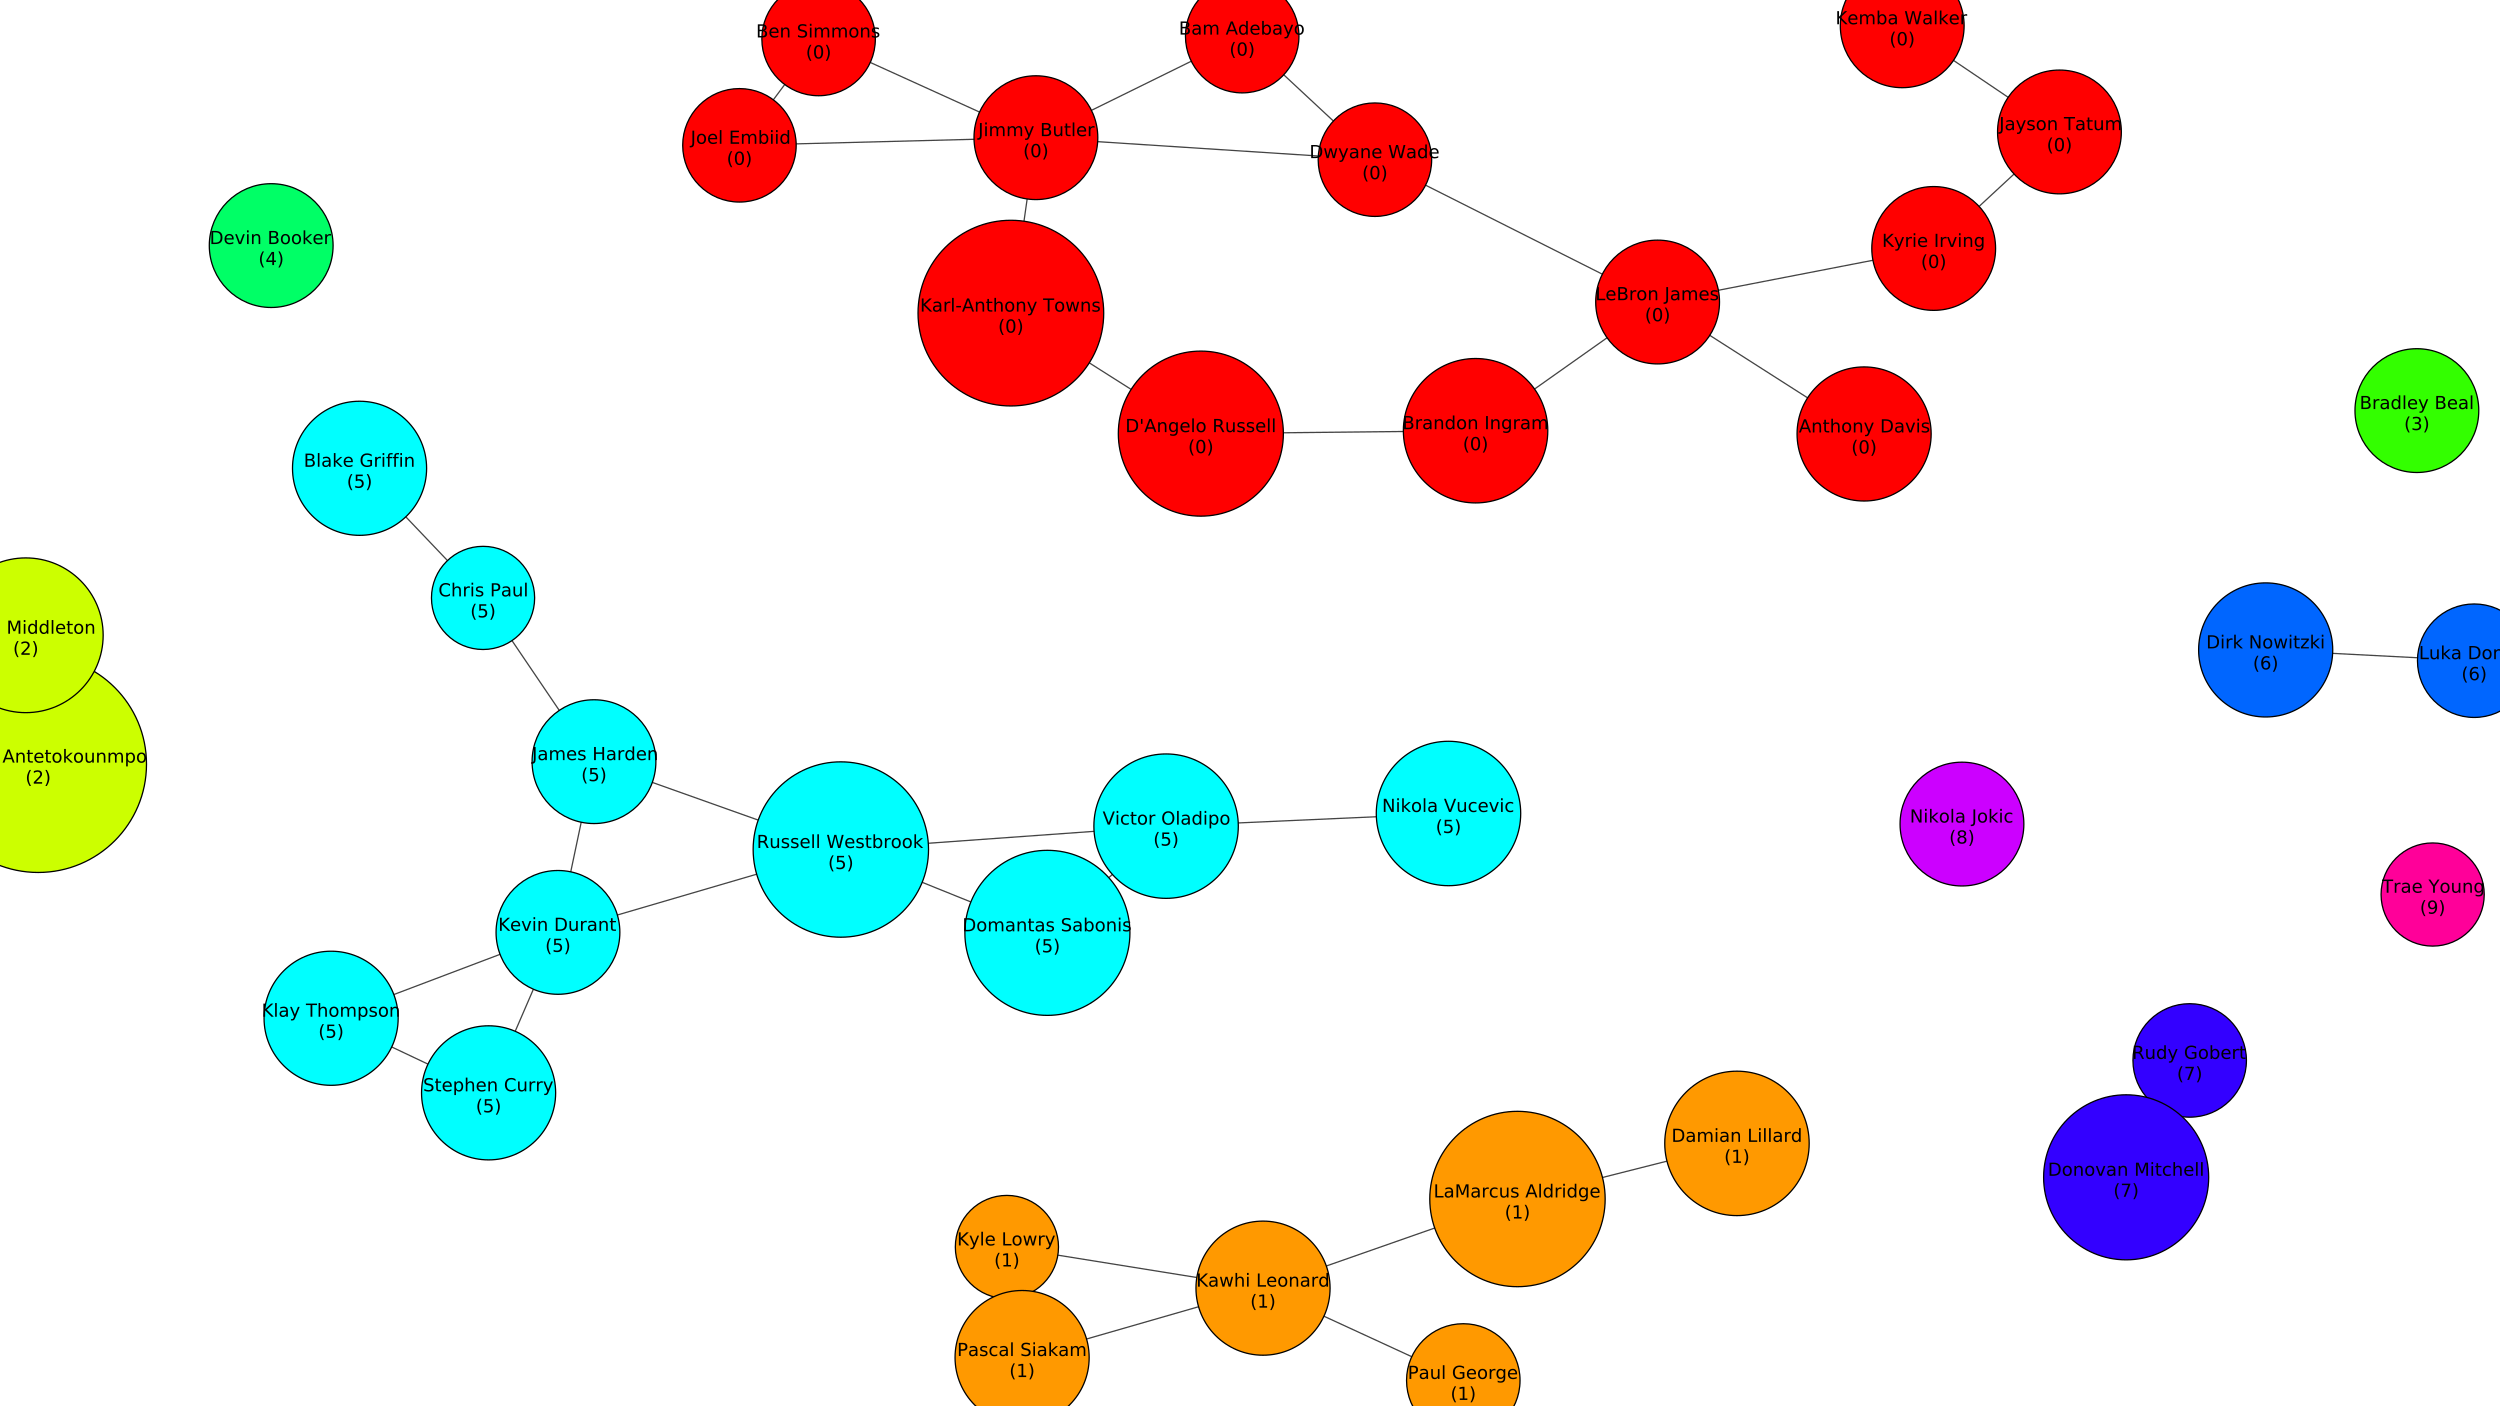 <?xml version="1.0" encoding="UTF-8"?>
<svg xmlns="http://www.w3.org/2000/svg" xmlns:xlink="http://www.w3.org/1999/xlink" width="1938.703pt" height="1090.521pt" viewBox="0 0 1938.703 1090.521" version="1.1">
<rect x="0" y="0" width="1938.703" height="1090.521" fill="#333333" stroke="none"/>
<defs>
<g>
<symbol overflow="visible" id="glyph0-0">
<path style="stroke:none;" d="M 0.703 2.469 L 0.703 -9.875 L 7.703 -9.875 L 7.703 2.469 Z M 1.484 1.703 L 6.922 1.703 L 6.922 -9.078 L 1.484 -9.078 Z M 1.484 1.703 "/>
</symbol>
<symbol overflow="visible" id="glyph0-1">
<path style="stroke:none;" d="M 2.75 -4.875 L 2.75 -1.141 L 4.969 -1.141 C 5.707 -1.141 6.254 -1.289 6.609 -1.594 C 6.973 -1.906 7.156 -2.379 7.156 -3.016 C 7.156 -3.648 6.973 -4.117 6.609 -4.422 C 6.254 -4.723 5.707 -4.875 4.969 -4.875 Z M 2.75 -9.078 L 2.75 -6 L 4.797 -6 C 5.473 -6 5.973 -6.125 6.297 -6.375 C 6.629 -6.625 6.797 -7.008 6.797 -7.531 C 6.797 -8.051 6.629 -8.438 6.297 -8.688 C 5.973 -8.945 5.473 -9.078 4.797 -9.078 Z M 1.375 -10.203 L 4.906 -10.203 C 5.957 -10.203 6.766 -9.984 7.328 -9.547 C 7.898 -9.109 8.188 -8.488 8.188 -7.688 C 8.188 -7.062 8.039 -6.562 7.75 -6.188 C 7.457 -5.82 7.031 -5.594 6.469 -5.5 C 7.145 -5.352 7.672 -5.047 8.047 -4.578 C 8.422 -4.117 8.609 -3.547 8.609 -2.859 C 8.609 -1.941 8.297 -1.234 7.672 -0.734 C 7.055 -0.242 6.176 0 5.031 0 L 1.375 0 Z M 1.375 -10.203 "/>
</symbol>
<symbol overflow="visible" id="glyph0-2">
<path style="stroke:none;" d="M 4.797 -3.844 C 3.785 -3.844 3.082 -3.727 2.688 -3.5 C 2.289 -3.27 2.094 -2.875 2.094 -2.312 C 2.094 -1.863 2.238 -1.508 2.531 -1.25 C 2.832 -0.988 3.234 -0.859 3.734 -0.859 C 4.43 -0.859 4.988 -1.102 5.406 -1.594 C 5.832 -2.094 6.047 -2.75 6.047 -3.562 L 6.047 -3.844 Z M 7.312 -4.375 L 7.312 0 L 6.047 0 L 6.047 -1.156 C 5.766 -0.695 5.406 -0.352 4.969 -0.125 C 4.539 0.094 4.02 0.203 3.406 0.203 C 2.625 0.203 2 -0.016 1.531 -0.453 C 1.07 -0.898 0.844 -1.492 0.844 -2.234 C 0.844 -3.086 1.129 -3.734 1.703 -4.172 C 2.285 -4.609 3.145 -4.828 4.281 -4.828 L 6.047 -4.828 L 6.047 -4.953 C 6.047 -5.535 5.852 -5.984 5.469 -6.297 C 5.094 -6.617 4.562 -6.781 3.875 -6.781 C 3.438 -6.781 3.008 -6.723 2.594 -6.609 C 2.176 -6.504 1.781 -6.348 1.406 -6.141 L 1.406 -7.312 C 1.863 -7.488 2.305 -7.617 2.734 -7.703 C 3.172 -7.797 3.594 -7.844 4 -7.844 C 5.113 -7.844 5.941 -7.555 6.484 -6.984 C 7.035 -6.41 7.312 -5.539 7.312 -4.375 Z M 7.312 -4.375 "/>
</symbol>
<symbol overflow="visible" id="glyph0-3">
<path style="stroke:none;" d="M 7.281 -6.188 C 7.594 -6.75 7.969 -7.164 8.406 -7.438 C 8.844 -7.707 9.359 -7.844 9.953 -7.844 C 10.754 -7.844 11.367 -7.562 11.797 -7 C 12.234 -6.445 12.453 -5.656 12.453 -4.625 L 12.453 0 L 11.188 0 L 11.188 -4.578 C 11.188 -5.316 11.055 -5.863 10.797 -6.219 C 10.535 -6.57 10.141 -6.75 9.609 -6.75 C 8.953 -6.75 8.438 -6.531 8.062 -6.094 C 7.688 -5.664 7.5 -5.078 7.5 -4.328 L 7.5 0 L 6.234 0 L 6.234 -4.578 C 6.234 -5.316 6.102 -5.863 5.844 -6.219 C 5.582 -6.57 5.18 -6.75 4.641 -6.75 C 3.992 -6.75 3.477 -6.531 3.094 -6.094 C 2.719 -5.656 2.531 -5.066 2.531 -4.328 L 2.531 0 L 1.266 0 L 1.266 -7.656 L 2.531 -7.656 L 2.531 -6.469 C 2.82 -6.938 3.164 -7.281 3.562 -7.5 C 3.969 -7.727 4.445 -7.844 5 -7.844 C 5.551 -7.844 6.02 -7.703 6.406 -7.422 C 6.801 -7.141 7.094 -6.727 7.281 -6.188 Z M 7.281 -6.188 "/>
</symbol>
<symbol overflow="visible" id="glyph0-4">
<path style="stroke:none;" d=""/>
</symbol>
<symbol overflow="visible" id="glyph0-5">
<path style="stroke:none;" d="M 4.781 -8.844 L 2.906 -3.766 L 6.672 -3.766 Z M 4 -10.203 L 5.578 -10.203 L 9.469 0 L 8.031 0 L 7.094 -2.625 L 2.5 -2.625 L 1.562 0 L 0.109 0 Z M 4 -10.203 "/>
</symbol>
<symbol overflow="visible" id="glyph0-6">
<path style="stroke:none;" d="M 6.359 -6.5 L 6.359 -10.641 L 7.609 -10.641 L 7.609 0 L 6.359 0 L 6.359 -1.156 C 6.098 -0.695 5.766 -0.352 5.359 -0.125 C 4.953 0.094 4.469 0.203 3.906 0.203 C 2.977 0.203 2.223 -0.164 1.641 -0.906 C 1.055 -1.645 0.766 -2.617 0.766 -3.828 C 0.766 -5.023 1.055 -5.992 1.641 -6.734 C 2.223 -7.473 2.977 -7.844 3.906 -7.844 C 4.469 -7.844 4.953 -7.727 5.359 -7.5 C 5.766 -7.281 6.098 -6.945 6.359 -6.5 Z M 2.078 -3.828 C 2.078 -2.898 2.266 -2.172 2.641 -1.641 C 3.023 -1.117 3.551 -0.859 4.219 -0.859 C 4.875 -0.859 5.395 -1.117 5.781 -1.641 C 6.164 -2.172 6.359 -2.898 6.359 -3.828 C 6.359 -4.742 6.164 -5.461 5.781 -5.984 C 5.395 -6.516 4.875 -6.781 4.219 -6.781 C 3.551 -6.781 3.023 -6.516 2.641 -5.984 C 2.266 -5.461 2.078 -4.742 2.078 -3.828 Z M 2.078 -3.828 "/>
</symbol>
<symbol overflow="visible" id="glyph0-7">
<path style="stroke:none;" d="M 7.875 -4.141 L 7.875 -3.531 L 2.078 -3.531 C 2.141 -2.664 2.398 -2.004 2.859 -1.547 C 3.328 -1.098 3.977 -0.875 4.812 -0.875 C 5.301 -0.875 5.77 -0.93 6.219 -1.047 C 6.676 -1.16 7.129 -1.336 7.578 -1.578 L 7.578 -0.391 C 7.117 -0.203 6.648 -0.055 6.172 0.047 C 5.703 0.148 5.227 0.203 4.75 0.203 C 3.52 0.203 2.547 -0.148 1.828 -0.859 C 1.117 -1.578 0.766 -2.539 0.766 -3.75 C 0.766 -5.008 1.102 -6.004 1.781 -6.734 C 2.457 -7.473 3.375 -7.844 4.531 -7.844 C 5.562 -7.844 6.375 -7.508 6.969 -6.844 C 7.57 -6.188 7.875 -5.285 7.875 -4.141 Z M 6.609 -4.516 C 6.598 -5.203 6.406 -5.75 6.031 -6.156 C 5.656 -6.57 5.16 -6.781 4.547 -6.781 C 3.836 -6.781 3.27 -6.578 2.844 -6.172 C 2.426 -5.773 2.188 -5.219 2.125 -4.5 Z M 6.609 -4.516 "/>
</symbol>
<symbol overflow="visible" id="glyph0-8">
<path style="stroke:none;" d="M 6.812 -3.828 C 6.812 -4.742 6.617 -5.461 6.234 -5.984 C 5.859 -6.516 5.336 -6.781 4.672 -6.781 C 4.004 -6.781 3.477 -6.516 3.094 -5.984 C 2.719 -5.461 2.531 -4.742 2.531 -3.828 C 2.531 -2.898 2.719 -2.172 3.094 -1.641 C 3.477 -1.117 4.004 -0.859 4.672 -0.859 C 5.336 -0.859 5.859 -1.117 6.234 -1.641 C 6.617 -2.172 6.812 -2.898 6.812 -3.828 Z M 2.531 -6.5 C 2.801 -6.945 3.133 -7.281 3.531 -7.5 C 3.938 -7.727 4.422 -7.844 4.984 -7.844 C 5.91 -7.844 6.664 -7.473 7.25 -6.734 C 7.832 -5.992 8.125 -5.023 8.125 -3.828 C 8.125 -2.617 7.832 -1.645 7.25 -0.906 C 6.664 -0.164 5.91 0.203 4.984 0.203 C 4.422 0.203 3.938 0.094 3.531 -0.125 C 3.133 -0.352 2.801 -0.695 2.531 -1.156 L 2.531 0 L 1.266 0 L 1.266 -10.641 L 2.531 -10.641 Z M 2.531 -6.5 "/>
</symbol>
<symbol overflow="visible" id="glyph0-9">
<path style="stroke:none;" d="M 4.5 0.719 C 4.145 1.625 3.797 2.211 3.453 2.484 C 3.117 2.766 2.672 2.906 2.109 2.906 L 1.109 2.906 L 1.109 1.859 L 1.844 1.859 C 2.188 1.859 2.453 1.773 2.641 1.609 C 2.836 1.453 3.051 1.066 3.281 0.453 L 3.516 -0.125 L 0.422 -7.656 L 1.75 -7.656 L 4.141 -1.672 L 6.531 -7.656 L 7.875 -7.656 Z M 4.5 0.719 "/>
</symbol>
<symbol overflow="visible" id="glyph0-10">
<path style="stroke:none;" d="M 4.281 -6.781 C 3.613 -6.781 3.082 -6.516 2.688 -5.984 C 2.289 -5.461 2.094 -4.742 2.094 -3.828 C 2.094 -2.91 2.285 -2.188 2.672 -1.656 C 3.066 -1.133 3.602 -0.875 4.281 -0.875 C 4.957 -0.875 5.488 -1.133 5.875 -1.656 C 6.27 -2.188 6.469 -2.91 6.469 -3.828 C 6.469 -4.734 6.27 -5.453 5.875 -5.984 C 5.488 -6.516 4.957 -6.781 4.281 -6.781 Z M 4.281 -7.844 C 5.375 -7.844 6.234 -7.484 6.859 -6.766 C 7.484 -6.055 7.797 -5.078 7.797 -3.828 C 7.797 -2.566 7.484 -1.578 6.859 -0.859 C 6.234 -0.148 5.375 0.203 4.281 0.203 C 3.188 0.203 2.328 -0.148 1.703 -0.859 C 1.078 -1.578 0.766 -2.566 0.766 -3.828 C 0.766 -5.078 1.078 -6.055 1.703 -6.766 C 2.328 -7.484 3.188 -7.844 4.281 -7.844 Z M 4.281 -7.844 "/>
</symbol>
<symbol overflow="visible" id="glyph0-11">
<path style="stroke:none;" d="M 4.344 -10.625 C 3.727 -9.57 3.27 -8.531 2.969 -7.5 C 2.676 -6.477 2.531 -5.441 2.531 -4.391 C 2.531 -3.336 2.68 -2.297 2.984 -1.266 C 3.285 -0.234 3.738 0.801 4.344 1.844 L 3.25 1.844 C 2.562 0.77 2.047 -0.281 1.703 -1.312 C 1.367 -2.344 1.203 -3.367 1.203 -4.391 C 1.203 -5.41 1.367 -6.438 1.703 -7.469 C 2.047 -8.5 2.562 -9.551 3.25 -10.625 Z M 4.344 -10.625 "/>
</symbol>
<symbol overflow="visible" id="glyph0-12">
<path style="stroke:none;" d="M 4.453 -9.297 C 3.742 -9.297 3.207 -8.945 2.844 -8.25 C 2.488 -7.551 2.312 -6.5 2.312 -5.094 C 2.312 -3.695 2.488 -2.645 2.844 -1.938 C 3.207 -1.238 3.742 -0.891 4.453 -0.891 C 5.172 -0.891 5.707 -1.238 6.062 -1.938 C 6.414 -2.645 6.594 -3.695 6.594 -5.094 C 6.594 -6.5 6.414 -7.551 6.062 -8.25 C 5.707 -8.945 5.172 -9.297 4.453 -9.297 Z M 4.453 -10.391 C 5.598 -10.391 6.473 -9.938 7.078 -9.031 C 7.68 -8.125 7.984 -6.812 7.984 -5.094 C 7.984 -3.375 7.68 -2.062 7.078 -1.156 C 6.473 -0.25 5.598 0.203 4.453 0.203 C 3.305 0.203 2.43 -0.25 1.828 -1.156 C 1.223 -2.062 0.922 -3.375 0.922 -5.094 C 0.922 -6.812 1.223 -8.125 1.828 -9.031 C 2.43 -9.938 3.305 -10.391 4.453 -10.391 Z M 4.453 -10.391 "/>
</symbol>
<symbol overflow="visible" id="glyph0-13">
<path style="stroke:none;" d="M 1.125 -10.625 L 2.219 -10.625 C 2.895 -9.551 3.406 -8.5 3.75 -7.469 C 4.094 -6.438 4.266 -5.41 4.266 -4.391 C 4.266 -3.367 4.094 -2.344 3.75 -1.312 C 3.406 -0.281 2.895 0.77 2.219 1.844 L 1.125 1.844 C 1.727 0.801 2.176 -0.234 2.469 -1.266 C 2.77 -2.297 2.922 -3.336 2.922 -4.391 C 2.922 -5.441 2.77 -6.477 2.469 -7.5 C 2.176 -8.531 1.727 -9.57 1.125 -10.625 Z M 1.125 -10.625 "/>
</symbol>
<symbol overflow="visible" id="glyph0-14">
<path style="stroke:none;" d="M 1.375 -10.203 L 2.75 -10.203 L 2.75 -1.156 L 7.719 -1.156 L 7.719 0 L 1.375 0 Z M 1.375 -10.203 "/>
</symbol>
<symbol overflow="visible" id="glyph0-15">
<path style="stroke:none;" d="M 1.375 -10.203 L 3.438 -10.203 L 6.031 -3.266 L 8.656 -10.203 L 10.719 -10.203 L 10.719 0 L 9.359 0 L 9.359 -8.969 L 6.734 -1.969 L 5.344 -1.969 L 2.719 -8.969 L 2.719 0 L 1.375 0 Z M 1.375 -10.203 "/>
</symbol>
<symbol overflow="visible" id="glyph0-16">
<path style="stroke:none;" d="M 5.75 -6.484 C 5.613 -6.566 5.461 -6.625 5.297 -6.656 C 5.129 -6.695 4.945 -6.719 4.75 -6.719 C 4.031 -6.719 3.477 -6.484 3.094 -6.016 C 2.719 -5.555 2.531 -4.895 2.531 -4.031 L 2.531 0 L 1.266 0 L 1.266 -7.656 L 2.531 -7.656 L 2.531 -6.469 C 2.801 -6.938 3.145 -7.281 3.562 -7.5 C 3.988 -7.727 4.504 -7.844 5.109 -7.844 C 5.203 -7.844 5.301 -7.836 5.406 -7.828 C 5.508 -7.816 5.625 -7.797 5.75 -7.766 Z M 5.75 -6.484 "/>
</symbol>
<symbol overflow="visible" id="glyph0-17">
<path style="stroke:none;" d="M 6.828 -7.359 L 6.828 -6.188 C 6.473 -6.383 6.113 -6.531 5.75 -6.625 C 5.395 -6.727 5.035 -6.781 4.672 -6.781 C 3.859 -6.781 3.223 -6.52 2.766 -6 C 2.316 -5.477 2.094 -4.754 2.094 -3.828 C 2.094 -2.891 2.316 -2.16 2.766 -1.641 C 3.223 -1.129 3.859 -0.875 4.672 -0.875 C 5.035 -0.875 5.395 -0.922 5.75 -1.016 C 6.113 -1.109 6.473 -1.254 6.828 -1.453 L 6.828 -0.297 C 6.473 -0.129 6.109 -0.004 5.734 0.078 C 5.359 0.16 4.961 0.203 4.547 0.203 C 3.391 0.203 2.469 -0.156 1.781 -0.875 C 1.102 -1.602 0.766 -2.586 0.766 -3.828 C 0.766 -5.066 1.109 -6.047 1.797 -6.766 C 2.484 -7.484 3.426 -7.844 4.625 -7.844 C 5.008 -7.844 5.383 -7.801 5.75 -7.719 C 6.125 -7.645 6.484 -7.523 6.828 -7.359 Z M 6.828 -7.359 "/>
</symbol>
<symbol overflow="visible" id="glyph0-18">
<path style="stroke:none;" d="M 1.188 -3.016 L 1.188 -7.656 L 2.453 -7.656 L 2.453 -3.062 C 2.453 -2.344 2.594 -1.801 2.875 -1.438 C 3.156 -1.07 3.578 -0.891 4.141 -0.891 C 4.816 -0.891 5.352 -1.102 5.75 -1.531 C 6.145 -1.969 6.344 -2.562 6.344 -3.312 L 6.344 -7.656 L 7.609 -7.656 L 7.609 0 L 6.344 0 L 6.344 -1.172 C 6.039 -0.711 5.688 -0.367 5.281 -0.141 C 4.875 0.086 4.406 0.203 3.875 0.203 C 3 0.203 2.332 -0.066 1.875 -0.609 C 1.414 -1.16 1.188 -1.961 1.188 -3.016 Z M 4.359 -7.844 Z M 4.359 -7.844 "/>
</symbol>
<symbol overflow="visible" id="glyph0-19">
<path style="stroke:none;" d="M 6.203 -7.438 L 6.203 -6.234 C 5.848 -6.422 5.477 -6.555 5.094 -6.641 C 4.707 -6.734 4.312 -6.781 3.906 -6.781 C 3.281 -6.781 2.812 -6.688 2.5 -6.5 C 2.188 -6.312 2.031 -6.023 2.031 -5.641 C 2.031 -5.348 2.141 -5.117 2.359 -4.953 C 2.586 -4.785 3.039 -4.629 3.719 -4.484 L 4.141 -4.375 C 5.035 -4.188 5.672 -3.914 6.047 -3.562 C 6.422 -3.219 6.609 -2.734 6.609 -2.109 C 6.609 -1.398 6.328 -0.836 5.766 -0.422 C 5.203 -0.004 4.43 0.203 3.453 0.203 C 3.035 0.203 2.602 0.16 2.156 0.078 C 1.719 -0.004 1.254 -0.125 0.766 -0.281 L 0.766 -1.578 C 1.223 -1.336 1.676 -1.156 2.125 -1.031 C 2.582 -0.914 3.031 -0.859 3.469 -0.859 C 4.062 -0.859 4.516 -0.957 4.828 -1.156 C 5.148 -1.363 5.312 -1.648 5.312 -2.016 C 5.312 -2.359 5.195 -2.617 4.969 -2.797 C 4.738 -2.984 4.234 -3.16 3.453 -3.328 L 3.016 -3.438 C 2.242 -3.594 1.68 -3.844 1.328 -4.188 C 0.984 -4.531 0.812 -4.992 0.812 -5.578 C 0.812 -6.305 1.066 -6.863 1.578 -7.25 C 2.086 -7.645 2.812 -7.844 3.75 -7.844 C 4.219 -7.844 4.656 -7.805 5.062 -7.734 C 5.477 -7.672 5.859 -7.57 6.203 -7.438 Z M 6.203 -7.438 "/>
</symbol>
<symbol overflow="visible" id="glyph0-20">
<path style="stroke:none;" d="M 1.312 -10.641 L 2.578 -10.641 L 2.578 0 L 1.312 0 Z M 1.312 -10.641 "/>
</symbol>
<symbol overflow="visible" id="glyph0-21">
<path style="stroke:none;" d="M 1.312 -7.656 L 2.578 -7.656 L 2.578 0 L 1.312 0 Z M 1.312 -10.641 L 2.578 -10.641 L 2.578 -9.047 L 1.312 -9.047 Z M 1.312 -10.641 "/>
</symbol>
<symbol overflow="visible" id="glyph0-22">
<path style="stroke:none;" d="M 6.359 -3.922 C 6.359 -4.828 6.172 -5.531 5.797 -6.031 C 5.422 -6.531 4.895 -6.781 4.219 -6.781 C 3.539 -6.781 3.016 -6.531 2.641 -6.031 C 2.266 -5.531 2.078 -4.828 2.078 -3.922 C 2.078 -3.016 2.266 -2.305 2.641 -1.797 C 3.016 -1.297 3.539 -1.047 4.219 -1.047 C 4.895 -1.047 5.422 -1.297 5.797 -1.797 C 6.172 -2.305 6.359 -3.016 6.359 -3.922 Z M 7.609 -0.953 C 7.609 0.348 7.316 1.316 6.734 1.953 C 6.16 2.586 5.281 2.906 4.094 2.906 C 3.645 2.906 3.223 2.875 2.828 2.812 C 2.441 2.75 2.066 2.648 1.703 2.516 L 1.703 1.281 C 2.066 1.488 2.426 1.641 2.781 1.734 C 3.145 1.828 3.516 1.875 3.891 1.875 C 4.711 1.875 5.328 1.656 5.734 1.219 C 6.148 0.789 6.359 0.145 6.359 -0.719 L 6.359 -1.344 C 6.098 -0.895 5.766 -0.555 5.359 -0.328 C 4.953 -0.109 4.469 0 3.906 0 C 2.969 0 2.207 -0.352 1.625 -1.062 C 1.051 -1.781 0.766 -2.734 0.766 -3.922 C 0.766 -5.098 1.051 -6.047 1.625 -6.766 C 2.207 -7.484 2.969 -7.844 3.906 -7.844 C 4.469 -7.844 4.953 -7.727 5.359 -7.5 C 5.766 -7.281 6.098 -6.945 6.359 -6.5 L 6.359 -7.656 L 7.609 -7.656 Z M 7.609 -0.953 "/>
</symbol>
<symbol overflow="visible" id="glyph0-23">
<path style="stroke:none;" d="M 1.734 -1.156 L 4 -1.156 L 4 -8.953 L 1.531 -8.453 L 1.531 -9.719 L 3.984 -10.203 L 5.359 -10.203 L 5.359 -1.156 L 7.609 -1.156 L 7.609 0 L 1.734 0 Z M 1.734 -1.156 "/>
</symbol>
<symbol overflow="visible" id="glyph0-24">
<path style="stroke:none;" d="M 8.328 -1.453 L 8.328 -4.203 L 6.078 -4.203 L 6.078 -5.328 L 9.703 -5.328 L 9.703 -0.953 C 9.172 -0.578 8.582 -0.289 7.938 -0.094 C 7.289 0.102 6.602 0.203 5.875 0.203 C 4.281 0.203 3.031 -0.258 2.125 -1.188 C 1.227 -2.125 0.781 -3.426 0.781 -5.094 C 0.781 -6.758 1.227 -8.055 2.125 -8.984 C 3.031 -9.922 4.281 -10.391 5.875 -10.391 C 6.539 -10.391 7.172 -10.305 7.766 -10.141 C 8.367 -9.984 8.926 -9.742 9.438 -9.422 L 9.438 -7.953 C 8.926 -8.379 8.383 -8.703 7.812 -8.922 C 7.238 -9.141 6.633 -9.25 6 -9.25 C 4.75 -9.25 3.812 -8.898 3.188 -8.203 C 2.562 -7.516 2.25 -6.477 2.25 -5.094 C 2.25 -3.719 2.562 -2.68 3.188 -1.984 C 3.812 -1.285 4.75 -0.938 6 -0.938 C 6.488 -0.938 6.922 -0.977 7.297 -1.062 C 7.68 -1.145 8.023 -1.273 8.328 -1.453 Z M 8.328 -1.453 "/>
</symbol>
<symbol overflow="visible" id="glyph0-25">
<path style="stroke:none;" d="M 7.688 -4.625 L 7.688 0 L 6.422 0 L 6.422 -4.578 C 6.422 -5.305 6.281 -5.848 6 -6.203 C 5.719 -6.566 5.297 -6.75 4.734 -6.75 C 4.055 -6.75 3.52 -6.531 3.125 -6.094 C 2.727 -5.664 2.531 -5.078 2.531 -4.328 L 2.531 0 L 1.266 0 L 1.266 -7.656 L 2.531 -7.656 L 2.531 -6.469 C 2.832 -6.926 3.188 -7.27 3.594 -7.5 C 4.008 -7.727 4.484 -7.844 5.016 -7.844 C 5.891 -7.844 6.551 -7.566 7 -7.016 C 7.457 -6.473 7.688 -5.676 7.688 -4.625 Z M 7.688 -4.625 "/>
</symbol>
<symbol overflow="visible" id="glyph0-26">
<path style="stroke:none;" d="M 2.562 -9.828 L 2.562 -7.656 L 5.156 -7.656 L 5.156 -6.672 L 2.562 -6.672 L 2.562 -2.516 C 2.562 -1.898 2.645 -1.5 2.812 -1.312 C 2.988 -1.133 3.336 -1.047 3.859 -1.047 L 5.156 -1.047 L 5.156 0 L 3.859 0 C 2.891 0 2.219 -0.18 1.844 -0.547 C 1.477 -0.91 1.297 -1.566 1.297 -2.516 L 1.297 -6.672 L 0.375 -6.672 L 0.375 -7.656 L 1.297 -7.656 L 1.297 -9.828 Z M 2.562 -9.828 "/>
</symbol>
<symbol overflow="visible" id="glyph0-27">
<path style="stroke:none;" d="M 1.266 -10.641 L 2.531 -10.641 L 2.531 -4.359 L 6.297 -7.656 L 7.891 -7.656 L 3.828 -4.078 L 8.062 0 L 6.422 0 L 2.531 -3.734 L 2.531 0 L 1.266 0 Z M 1.266 -10.641 "/>
</symbol>
<symbol overflow="visible" id="glyph0-28">
<path style="stroke:none;" d="M 2.531 -1.156 L 2.531 2.906 L 1.266 2.906 L 1.266 -7.656 L 2.531 -7.656 L 2.531 -6.5 C 2.801 -6.945 3.133 -7.281 3.531 -7.5 C 3.938 -7.727 4.422 -7.844 4.984 -7.844 C 5.91 -7.844 6.664 -7.473 7.25 -6.734 C 7.832 -5.992 8.125 -5.023 8.125 -3.828 C 8.125 -2.617 7.832 -1.645 7.25 -0.906 C 6.664 -0.164 5.91 0.203 4.984 0.203 C 4.422 0.203 3.938 0.094 3.531 -0.125 C 3.133 -0.352 2.801 -0.695 2.531 -1.156 Z M 6.812 -3.828 C 6.812 -4.742 6.617 -5.461 6.234 -5.984 C 5.859 -6.516 5.336 -6.781 4.672 -6.781 C 4.004 -6.781 3.477 -6.516 3.094 -5.984 C 2.719 -5.461 2.531 -4.742 2.531 -3.828 C 2.531 -2.898 2.719 -2.172 3.094 -1.641 C 3.477 -1.117 4.004 -0.859 4.672 -0.859 C 5.336 -0.859 5.859 -1.117 6.234 -1.641 C 6.617 -2.172 6.812 -2.898 6.812 -3.828 Z M 6.812 -3.828 "/>
</symbol>
<symbol overflow="visible" id="glyph0-29">
<path style="stroke:none;" d="M 2.688 -1.156 L 7.5 -1.156 L 7.5 0 L 1.031 0 L 1.031 -1.156 C 1.551 -1.695 2.266 -2.426 3.172 -3.344 C 4.078 -4.258 4.645 -4.848 4.875 -5.109 C 5.312 -5.609 5.617 -6.031 5.797 -6.375 C 5.973 -6.719 6.062 -7.055 6.062 -7.391 C 6.062 -7.93 5.867 -8.375 5.484 -8.719 C 5.109 -9.062 4.613 -9.234 4 -9.234 C 3.57 -9.234 3.117 -9.156 2.641 -9 C 2.16 -8.852 1.645 -8.625 1.094 -8.312 L 1.094 -9.719 C 1.645 -9.938 2.16 -10.102 2.641 -10.219 C 3.129 -10.332 3.578 -10.391 3.984 -10.391 C 5.035 -10.391 5.875 -10.125 6.5 -9.594 C 7.133 -9.07 7.453 -8.367 7.453 -7.484 C 7.453 -7.055 7.375 -6.656 7.219 -6.281 C 7.062 -5.906 6.773 -5.461 6.359 -4.953 C 6.242 -4.828 5.879 -4.445 5.266 -3.812 C 4.66 -3.176 3.801 -2.289 2.688 -1.156 Z M 2.688 -1.156 "/>
</symbol>
<symbol overflow="visible" id="glyph0-30">
<path style="stroke:none;" d="M 5.688 -5.5 C 6.344 -5.363 6.852 -5.07 7.219 -4.625 C 7.594 -4.176 7.781 -3.625 7.781 -2.969 C 7.781 -1.957 7.43 -1.176 6.734 -0.625 C 6.047 -0.07 5.066 0.203 3.797 0.203 C 3.367 0.203 2.926 0.156 2.469 0.062 C 2.02 -0.02 1.551 -0.145 1.062 -0.312 L 1.062 -1.641 C 1.445 -1.422 1.867 -1.254 2.328 -1.141 C 2.785 -1.023 3.258 -0.969 3.75 -0.969 C 4.613 -0.969 5.27 -1.133 5.719 -1.469 C 6.176 -1.812 6.406 -2.312 6.406 -2.969 C 6.406 -3.57 6.191 -4.039 5.766 -4.375 C 5.348 -4.719 4.766 -4.891 4.016 -4.891 L 2.828 -4.891 L 2.828 -6.016 L 4.078 -6.016 C 4.754 -6.016 5.27 -6.148 5.625 -6.422 C 5.988 -6.703 6.172 -7.098 6.172 -7.609 C 6.172 -8.129 5.984 -8.531 5.609 -8.812 C 5.242 -9.094 4.711 -9.234 4.016 -9.234 C 3.641 -9.234 3.234 -9.191 2.797 -9.109 C 2.367 -9.023 1.895 -8.895 1.375 -8.719 L 1.375 -9.953 C 1.895 -10.098 2.383 -10.207 2.844 -10.281 C 3.301 -10.352 3.734 -10.391 4.141 -10.391 C 5.191 -10.391 6.02 -10.148 6.625 -9.672 C 7.238 -9.203 7.547 -8.562 7.547 -7.75 C 7.547 -7.176 7.383 -6.695 7.062 -6.312 C 6.738 -5.926 6.281 -5.656 5.688 -5.5 Z M 5.688 -5.5 "/>
</symbol>
<symbol overflow="visible" id="glyph0-31">
<path style="stroke:none;" d="M 2.75 -9.078 L 2.75 -1.141 L 4.422 -1.141 C 5.828 -1.141 6.859 -1.457 7.516 -2.094 C 8.172 -2.727 8.5 -3.734 8.5 -5.109 C 8.5 -6.484 8.172 -7.488 7.516 -8.125 C 6.859 -8.758 5.828 -9.078 4.422 -9.078 Z M 1.375 -10.203 L 4.219 -10.203 C 6.188 -10.203 7.633 -9.789 8.562 -8.969 C 9.488 -8.145 9.953 -6.859 9.953 -5.109 C 9.953 -3.348 9.488 -2.055 8.562 -1.234 C 7.633 -0.41 6.188 0 4.219 0 L 1.375 0 Z M 1.375 -10.203 "/>
</symbol>
<symbol overflow="visible" id="glyph0-32">
<path style="stroke:none;" d="M 0.422 -7.656 L 1.75 -7.656 L 4.141 -1.234 L 6.531 -7.656 L 7.875 -7.656 L 5 0 L 3.281 0 Z M 0.422 -7.656 "/>
</symbol>
<symbol overflow="visible" id="glyph0-33">
<path style="stroke:none;" d="M 5.297 -9 L 1.812 -3.562 L 5.297 -3.562 Z M 4.922 -10.203 L 6.672 -10.203 L 6.672 -3.562 L 8.125 -3.562 L 8.125 -2.406 L 6.672 -2.406 L 6.672 0 L 5.297 0 L 5.297 -2.406 L 0.688 -2.406 L 0.688 -3.734 Z M 4.922 -10.203 "/>
</symbol>
<symbol overflow="visible" id="glyph0-34">
<path style="stroke:none;" d="M 1.375 -10.203 L 2.75 -10.203 L 2.75 -0.719 C 2.75 0.52 2.516 1.414 2.047 1.969 C 1.586 2.52 0.836 2.797 -0.203 2.797 L -0.719 2.797 L -0.719 1.641 L -0.297 1.641 C 0.316 1.641 0.75 1.469 1 1.125 C 1.25 0.781 1.375 0.164 1.375 -0.719 Z M 1.375 -10.203 "/>
</symbol>
<symbol overflow="visible" id="glyph0-35">
<path style="stroke:none;" d="M 7.5 -9.875 L 7.5 -8.531 C 6.969 -8.781 6.469 -8.961 6 -9.078 C 5.539 -9.203 5.094 -9.266 4.656 -9.266 C 3.906 -9.266 3.328 -9.117 2.922 -8.828 C 2.516 -8.535 2.312 -8.125 2.312 -7.594 C 2.312 -7.133 2.445 -6.789 2.719 -6.562 C 2.988 -6.332 3.504 -6.148 4.266 -6.016 L 5.094 -5.844 C 6.125 -5.645 6.883 -5.297 7.375 -4.797 C 7.863 -4.305 8.109 -3.645 8.109 -2.812 C 8.109 -1.82 7.773 -1.07 7.109 -0.562 C 6.453 -0.051 5.484 0.203 4.203 0.203 C 3.711 0.203 3.195 0.145 2.656 0.031 C 2.113 -0.07 1.551 -0.234 0.969 -0.453 L 0.969 -1.875 C 1.531 -1.562 2.078 -1.32 2.609 -1.156 C 3.148 -1 3.68 -0.922 4.203 -0.922 C 4.984 -0.922 5.586 -1.078 6.016 -1.391 C 6.453 -1.703 6.672 -2.145 6.672 -2.719 C 6.672 -3.219 6.516 -3.609 6.203 -3.891 C 5.898 -4.172 5.395 -4.383 4.688 -4.531 L 3.844 -4.688 C 2.812 -4.895 2.066 -5.219 1.609 -5.656 C 1.148 -6.094 0.922 -6.703 0.922 -7.484 C 0.922 -8.379 1.238 -9.086 1.875 -9.609 C 2.508 -10.129 3.383 -10.391 4.5 -10.391 C 4.977 -10.391 5.469 -10.344 5.969 -10.25 C 6.469 -10.164 6.977 -10.039 7.5 -9.875 Z M 7.5 -9.875 "/>
</symbol>
<symbol overflow="visible" id="glyph0-36">
<path style="stroke:none;" d="M 7.688 -4.625 L 7.688 0 L 6.422 0 L 6.422 -4.578 C 6.422 -5.305 6.281 -5.848 6 -6.203 C 5.719 -6.566 5.297 -6.75 4.734 -6.75 C 4.055 -6.75 3.52 -6.531 3.125 -6.094 C 2.727 -5.664 2.531 -5.078 2.531 -4.328 L 2.531 0 L 1.266 0 L 1.266 -10.641 L 2.531 -10.641 L 2.531 -6.469 C 2.832 -6.926 3.188 -7.27 3.594 -7.5 C 4.008 -7.727 4.484 -7.844 5.016 -7.844 C 5.891 -7.844 6.551 -7.566 7 -7.016 C 7.457 -6.473 7.688 -5.676 7.688 -4.625 Z M 7.688 -4.625 "/>
</symbol>
<symbol overflow="visible" id="glyph0-37">
<path style="stroke:none;" d="M 9.016 -9.422 L 9.016 -7.969 C 8.547 -8.395 8.047 -8.711 7.516 -8.922 C 6.992 -9.141 6.441 -9.25 5.859 -9.25 C 4.691 -9.25 3.797 -8.891 3.172 -8.172 C 2.555 -7.461 2.25 -6.438 2.25 -5.094 C 2.25 -3.75 2.555 -2.719 3.172 -2 C 3.797 -1.289 4.691 -0.938 5.859 -0.938 C 6.441 -0.938 6.992 -1.039 7.516 -1.25 C 8.047 -1.469 8.547 -1.797 9.016 -2.234 L 9.016 -0.781 C 8.535 -0.457 8.023 -0.211 7.484 -0.047 C 6.941 0.117 6.367 0.203 5.766 0.203 C 4.223 0.203 3.004 -0.27 2.109 -1.219 C 1.223 -2.164 0.781 -3.457 0.781 -5.094 C 0.781 -6.727 1.223 -8.02 2.109 -8.969 C 3.004 -9.914 4.223 -10.391 5.766 -10.391 C 6.379 -10.391 6.957 -10.305 7.5 -10.141 C 8.039 -9.984 8.547 -9.742 9.016 -9.422 Z M 9.016 -9.422 "/>
</symbol>
<symbol overflow="visible" id="glyph0-38">
<path style="stroke:none;" d="M 1.516 -10.203 L 6.938 -10.203 L 6.938 -9.047 L 2.781 -9.047 L 2.781 -6.547 C 2.977 -6.609 3.176 -6.656 3.375 -6.688 C 3.57 -6.727 3.773 -6.75 3.984 -6.75 C 5.117 -6.75 6.02 -6.438 6.688 -5.812 C 7.352 -5.188 7.688 -4.344 7.688 -3.281 C 7.688 -2.176 7.344 -1.316 6.656 -0.703 C 5.977 -0.098 5.016 0.203 3.766 0.203 C 3.336 0.203 2.898 0.164 2.453 0.094 C 2.016 0.02 1.555 -0.086 1.078 -0.234 L 1.078 -1.625 C 1.492 -1.406 1.922 -1.238 2.359 -1.125 C 2.797 -1.02 3.254 -0.969 3.734 -0.969 C 4.523 -0.969 5.148 -1.172 5.609 -1.578 C 6.066 -1.992 6.297 -2.562 6.297 -3.281 C 6.297 -3.988 6.066 -4.547 5.609 -4.953 C 5.148 -5.367 4.523 -5.578 3.734 -5.578 C 3.367 -5.578 3 -5.535 2.625 -5.453 C 2.258 -5.379 1.891 -5.254 1.516 -5.078 Z M 1.516 -10.203 "/>
</symbol>
<symbol overflow="visible" id="glyph0-39">
<path style="stroke:none;" d="M 4.625 -5.656 C 4 -5.656 3.504 -5.441 3.141 -5.016 C 2.785 -4.586 2.609 -4.008 2.609 -3.281 C 2.609 -2.539 2.785 -1.957 3.141 -1.531 C 3.504 -1.102 4 -0.891 4.625 -0.891 C 5.238 -0.891 5.727 -1.102 6.094 -1.531 C 6.457 -1.957 6.641 -2.539 6.641 -3.281 C 6.641 -4.008 6.457 -4.586 6.094 -5.016 C 5.727 -5.441 5.238 -5.656 4.625 -5.656 Z M 7.359 -9.984 L 7.359 -8.719 C 7.016 -8.883 6.664 -9.008 6.312 -9.094 C 5.957 -9.188 5.609 -9.234 5.266 -9.234 C 4.348 -9.234 3.648 -8.926 3.172 -8.312 C 2.691 -7.695 2.422 -6.766 2.359 -5.516 C 2.617 -5.91 2.953 -6.211 3.359 -6.422 C 3.766 -6.641 4.211 -6.75 4.703 -6.75 C 5.723 -6.75 6.531 -6.438 7.125 -5.812 C 7.727 -5.188 8.031 -4.344 8.031 -3.281 C 8.031 -2.227 7.719 -1.383 7.094 -0.75 C 6.477 -0.113 5.656 0.203 4.625 0.203 C 3.438 0.203 2.531 -0.25 1.906 -1.156 C 1.289 -2.062 0.984 -3.375 0.984 -5.094 C 0.984 -6.707 1.363 -7.992 2.125 -8.953 C 2.895 -9.91 3.922 -10.391 5.203 -10.391 C 5.555 -10.391 5.906 -10.352 6.25 -10.281 C 6.602 -10.219 6.973 -10.117 7.359 -9.984 Z M 7.359 -9.984 "/>
</symbol>
<symbol overflow="visible" id="glyph0-40">
<path style="stroke:none;" d="M 1.375 -10.203 L 2.75 -10.203 L 2.75 -5.891 L 7.328 -10.203 L 9.109 -10.203 L 4.047 -5.453 L 9.469 0 L 7.656 0 L 2.75 -4.922 L 2.75 0 L 1.375 0 Z M 1.375 -10.203 "/>
</symbol>
<symbol overflow="visible" id="glyph0-41">
<path style="stroke:none;" d="M 1.375 -10.203 L 7.828 -10.203 L 7.828 -9.047 L 2.75 -9.047 L 2.75 -6.016 L 7.609 -6.016 L 7.609 -4.859 L 2.75 -4.859 L 2.75 -1.156 L 7.953 -1.156 L 7.953 0 L 1.375 0 Z M 1.375 -10.203 "/>
</symbol>
<symbol overflow="visible" id="glyph0-42">
<path style="stroke:none;" d="M 2.75 -9.078 L 2.75 -5.234 L 4.484 -5.234 C 5.129 -5.234 5.629 -5.398 5.984 -5.734 C 6.336 -6.066 6.516 -6.539 6.516 -7.156 C 6.516 -7.77 6.336 -8.242 5.984 -8.578 C 5.629 -8.91 5.129 -9.078 4.484 -9.078 Z M 1.375 -10.203 L 4.484 -10.203 C 5.629 -10.203 6.492 -9.941 7.078 -9.422 C 7.672 -8.91 7.969 -8.156 7.969 -7.156 C 7.969 -6.145 7.672 -5.383 7.078 -4.875 C 6.492 -4.363 5.629 -4.109 4.484 -4.109 L 2.75 -4.109 L 2.75 0 L 1.375 0 Z M 1.375 -10.203 "/>
</symbol>
<symbol overflow="visible" id="glyph0-43">
<path style="stroke:none;" d="M 6.219 -4.781 C 6.508 -4.688 6.797 -4.473 7.078 -4.141 C 7.359 -3.816 7.641 -3.367 7.922 -2.797 L 9.328 0 L 7.844 0 L 6.531 -2.625 C 6.195 -3.301 5.867 -3.75 5.547 -3.969 C 5.234 -4.195 4.805 -4.312 4.266 -4.312 L 2.75 -4.312 L 2.75 0 L 1.375 0 L 1.375 -10.203 L 4.484 -10.203 C 5.648 -10.203 6.52 -9.957 7.094 -9.469 C 7.676 -8.988 7.969 -8.254 7.969 -7.266 C 7.969 -6.617 7.816 -6.082 7.516 -5.656 C 7.211 -5.238 6.781 -4.945 6.219 -4.781 Z M 2.75 -9.078 L 2.75 -5.453 L 4.484 -5.453 C 5.148 -5.453 5.656 -5.602 6 -5.906 C 6.344 -6.219 6.516 -6.672 6.516 -7.266 C 6.516 -7.859 6.344 -8.305 6 -8.609 C 5.656 -8.922 5.148 -9.078 4.484 -9.078 Z M 2.75 -9.078 "/>
</symbol>
<symbol overflow="visible" id="glyph0-44">
<path style="stroke:none;" d="M 1.156 -10.203 L 7.719 -10.203 L 7.719 -9.625 L 4 0 L 2.562 0 L 6.047 -9.047 L 1.156 -9.047 Z M 1.156 -10.203 "/>
</symbol>
<symbol overflow="visible" id="glyph0-45">
<path style="stroke:none;" d="M 5.203 -10.641 L 5.203 -9.594 L 4 -9.594 C 3.539 -9.594 3.223 -9.5 3.047 -9.312 C 2.879 -9.133 2.797 -8.805 2.797 -8.328 L 2.797 -7.656 L 4.859 -7.656 L 4.859 -6.672 L 2.797 -6.672 L 2.797 0 L 1.531 0 L 1.531 -6.672 L 0.328 -6.672 L 0.328 -7.656 L 1.531 -7.656 L 1.531 -8.188 C 1.531 -9.039 1.727 -9.66 2.125 -10.047 C 2.52 -10.441 3.145 -10.641 4 -10.641 Z M 5.203 -10.641 "/>
</symbol>
<symbol overflow="visible" id="glyph0-46">
<path style="stroke:none;" d="M 1.375 -10.203 L 2.75 -10.203 L 2.75 -6.016 L 7.766 -6.016 L 7.766 -10.203 L 9.156 -10.203 L 9.156 0 L 7.766 0 L 7.766 -4.859 L 2.75 -4.859 L 2.75 0 L 1.375 0 Z M 1.375 -10.203 "/>
</symbol>
<symbol overflow="visible" id="glyph0-47">
<path style="stroke:none;" d="M 1.375 -10.203 L 2.75 -10.203 L 2.75 0 L 1.375 0 Z M 1.375 -10.203 "/>
</symbol>
<symbol overflow="visible" id="glyph0-48">
<path style="stroke:none;" d="M 1.375 -10.203 L 3.234 -10.203 L 7.766 -1.672 L 7.766 -10.203 L 9.094 -10.203 L 9.094 0 L 7.234 0 L 2.719 -8.531 L 2.719 0 L 1.375 0 Z M 1.375 -10.203 "/>
</symbol>
<symbol overflow="visible" id="glyph0-49">
<path style="stroke:none;" d="M 4.453 -4.844 C 3.797 -4.844 3.281 -4.664 2.906 -4.312 C 2.531 -3.969 2.344 -3.488 2.344 -2.875 C 2.344 -2.258 2.531 -1.773 2.906 -1.422 C 3.281 -1.066 3.797 -0.891 4.453 -0.891 C 5.109 -0.891 5.625 -1.066 6 -1.422 C 6.375 -1.773 6.562 -2.258 6.562 -2.875 C 6.562 -3.488 6.375 -3.969 6 -4.312 C 5.625 -4.664 5.109 -4.844 4.453 -4.844 Z M 3.062 -5.438 C 2.477 -5.582 2.02 -5.859 1.688 -6.266 C 1.352 -6.672 1.188 -7.164 1.188 -7.75 C 1.188 -8.562 1.477 -9.203 2.062 -9.672 C 2.645 -10.148 3.441 -10.391 4.453 -10.391 C 5.461 -10.391 6.258 -10.148 6.844 -9.672 C 7.426 -9.203 7.719 -8.562 7.719 -7.75 C 7.719 -7.164 7.551 -6.672 7.219 -6.266 C 6.883 -5.859 6.426 -5.582 5.844 -5.438 C 6.508 -5.281 7.023 -4.973 7.391 -4.516 C 7.766 -4.066 7.953 -3.52 7.953 -2.875 C 7.953 -1.883 7.648 -1.125 7.047 -0.594 C 6.441 -0.062 5.578 0.203 4.453 0.203 C 3.328 0.203 2.461 -0.062 1.859 -0.594 C 1.254 -1.125 0.953 -1.883 0.953 -2.875 C 0.953 -3.52 1.141 -4.066 1.516 -4.516 C 1.891 -4.973 2.406 -5.281 3.062 -5.438 Z M 2.562 -7.609 C 2.562 -7.086 2.727 -6.676 3.062 -6.375 C 3.395 -6.082 3.859 -5.938 4.453 -5.938 C 5.047 -5.938 5.508 -6.082 5.844 -6.375 C 6.176 -6.676 6.344 -7.086 6.344 -7.609 C 6.344 -8.141 6.176 -8.551 5.844 -8.844 C 5.508 -9.145 5.047 -9.297 4.453 -9.297 C 3.859 -9.297 3.395 -9.145 3.062 -8.844 C 2.727 -8.551 2.562 -8.141 2.562 -7.609 Z M 2.562 -7.609 "/>
</symbol>
<symbol overflow="visible" id="glyph0-50">
<path style="stroke:none;" d="M 0.594 -7.656 L 1.844 -7.656 L 3.422 -1.688 L 4.984 -7.656 L 6.469 -7.656 L 8.047 -1.688 L 9.609 -7.656 L 10.859 -7.656 L 8.859 0 L 7.375 0 L 5.734 -6.281 L 4.078 0 L 2.594 0 Z M 0.594 -7.656 "/>
</symbol>
<symbol overflow="visible" id="glyph0-51">
<path style="stroke:none;" d="M 0.766 -7.656 L 6.75 -7.656 L 6.75 -6.516 L 2.016 -1 L 6.75 -1 L 6.75 0 L 0.609 0 L 0.609 -1.156 L 5.328 -6.656 L 0.766 -6.656 Z M 0.766 -7.656 "/>
</symbol>
<symbol overflow="visible" id="glyph0-52">
<path style="stroke:none;" d="M 4 0 L 0.109 -10.203 L 1.547 -10.203 L 4.781 -1.609 L 8.031 -10.203 L 9.469 -10.203 L 5.578 0 Z M 4 0 "/>
</symbol>
<symbol overflow="visible" id="glyph0-53">
<path style="stroke:none;" d="M 5.516 -9.266 C 4.516 -9.266 3.719 -8.891 3.125 -8.141 C 2.539 -7.398 2.25 -6.383 2.25 -5.094 C 2.25 -3.812 2.539 -2.797 3.125 -2.047 C 3.719 -1.297 4.516 -0.922 5.516 -0.922 C 6.516 -0.922 7.305 -1.297 7.891 -2.047 C 8.484 -2.797 8.781 -3.812 8.781 -5.094 C 8.781 -6.383 8.484 -7.398 7.891 -8.141 C 7.305 -8.891 6.516 -9.266 5.516 -9.266 Z M 5.516 -10.391 C 6.941 -10.391 8.082 -9.91 8.938 -8.953 C 9.801 -7.992 10.234 -6.707 10.234 -5.094 C 10.234 -3.488 9.801 -2.203 8.938 -1.234 C 8.082 -0.273 6.941 0.203 5.516 0.203 C 4.078 0.203 2.926 -0.273 2.062 -1.234 C 1.207 -2.191 0.781 -3.477 0.781 -5.094 C 0.781 -6.707 1.207 -7.992 2.062 -8.953 C 2.926 -9.91 4.078 -10.391 5.516 -10.391 Z M 5.516 -10.391 "/>
</symbol>
<symbol overflow="visible" id="glyph0-54">
<path style="stroke:none;" d="M 2.516 -10.203 L 2.516 -6.406 L 1.344 -6.406 L 1.344 -10.203 Z M 2.516 -10.203 "/>
</symbol>
<symbol overflow="visible" id="glyph0-55">
<path style="stroke:none;" d="M -0.047 -10.203 L 8.594 -10.203 L 8.594 -9.047 L 4.969 -9.047 L 4.969 0 L 3.578 0 L 3.578 -9.047 L -0.047 -9.047 Z M -0.047 -10.203 "/>
</symbol>
<symbol overflow="visible" id="glyph0-56">
<path style="stroke:none;" d="M 0.688 -4.391 L 4.375 -4.391 L 4.375 -3.281 L 0.688 -3.281 Z M 0.688 -4.391 "/>
</symbol>
<symbol overflow="visible" id="glyph0-57">
<path style="stroke:none;" d="M 0.469 -10.203 L 1.859 -10.203 L 4 -1.578 L 6.141 -10.203 L 7.703 -10.203 L 9.844 -1.578 L 11.984 -10.203 L 13.391 -10.203 L 10.828 0 L 9.078 0 L 6.938 -8.859 L 4.766 0 L 3.016 0 Z M 0.469 -10.203 "/>
</symbol>
<symbol overflow="visible" id="glyph0-58">
<path style="stroke:none;" d="M -0.031 -10.203 L 1.453 -10.203 L 4.281 -6.016 L 7.094 -10.203 L 8.578 -10.203 L 4.969 -4.859 L 4.969 0 L 3.578 0 L 3.578 -4.859 Z M -0.031 -10.203 "/>
</symbol>
<symbol overflow="visible" id="glyph0-59">
<path style="stroke:none;" d="M 1.531 -0.219 L 1.531 -1.469 C 1.883 -1.301 2.238 -1.176 2.594 -1.094 C 2.945 -1.008 3.297 -0.969 3.641 -0.969 C 4.547 -0.969 5.238 -1.27 5.719 -1.875 C 6.207 -2.488 6.484 -3.422 6.547 -4.672 C 6.285 -4.285 5.953 -3.984 5.547 -3.766 C 5.141 -3.555 4.691 -3.453 4.203 -3.453 C 3.18 -3.453 2.367 -3.758 1.766 -4.375 C 1.172 -5 0.875 -5.848 0.875 -6.922 C 0.875 -7.961 1.18 -8.801 1.797 -9.438 C 2.422 -10.07 3.25 -10.391 4.281 -10.391 C 5.469 -10.391 6.367 -9.938 6.984 -9.031 C 7.609 -8.125 7.922 -6.812 7.922 -5.094 C 7.922 -3.488 7.539 -2.203 6.781 -1.234 C 6.02 -0.273 4.992 0.203 3.703 0.203 C 3.348 0.203 2.992 0.164 2.641 0.094 C 2.285 0.031 1.914 -0.07 1.531 -0.219 Z M 4.281 -4.547 C 4.906 -4.547 5.395 -4.754 5.75 -5.172 C 6.113 -5.598 6.297 -6.18 6.297 -6.922 C 6.297 -7.648 6.113 -8.227 5.75 -8.656 C 5.395 -9.082 4.906 -9.297 4.281 -9.297 C 3.664 -9.297 3.176 -9.082 2.812 -8.656 C 2.445 -8.227 2.266 -7.648 2.266 -6.922 C 2.266 -6.18 2.445 -5.598 2.812 -5.172 C 3.176 -4.754 3.664 -4.547 4.281 -4.547 Z M 4.281 -4.547 "/>
</symbol>
</g>
</defs>
<g id="surface121">
<path style=" stroke:none;fill-rule:nonzero;fill:rgb(100%,100%,100%);fill-opacity:1;" d="M 0 0 L 1938.703 0 L 1938.703 1090.52 L 0 1090.52 Z M 0 0 "/>
<path style="fill:none;stroke-width:1;stroke-linecap:butt;stroke-linejoin:miter;stroke:rgb(26.667%,26.667%,26.667%);stroke-opacity:1;stroke-miterlimit:10;" d="M 963.305 28.031 L 803.324 106.766 "/>
<path style="fill:none;stroke-width:1;stroke-linecap:butt;stroke-linejoin:miter;stroke:rgb(26.667%,26.667%,26.667%);stroke-opacity:1;stroke-miterlimit:10;" d="M 963.305 28.031 L 1066.223 123.828 "/>
<path style="fill:none;stroke-width:1;stroke-linecap:butt;stroke-linejoin:miter;stroke:rgb(26.667%,26.667%,26.667%);stroke-opacity:1;stroke-miterlimit:10;" d="M 1176.773 929.809 L 979.449 998.945 "/>
<path style="fill:none;stroke-width:1;stroke-linecap:butt;stroke-linejoin:miter;stroke:rgb(26.667%,26.667%,26.667%);stroke-opacity:1;stroke-miterlimit:10;" d="M 1176.773 929.809 L 1346.988 886.684 "/>
<path style="fill:none;stroke-width:1;stroke-linecap:butt;stroke-linejoin:miter;stroke:rgb(26.667%,26.667%,26.667%);stroke-opacity:1;stroke-miterlimit:10;" d="M 29.609 592.582 L 20 492.648 "/>
<path style="fill:none;stroke-width:1;stroke-linecap:butt;stroke-linejoin:miter;stroke:rgb(26.667%,26.667%,26.667%);stroke-opacity:1;stroke-miterlimit:10;" d="M 803.324 106.766 L 573.426 112.695 "/>
<path style="fill:none;stroke-width:1;stroke-linecap:butt;stroke-linejoin:miter;stroke:rgb(26.667%,26.667%,26.667%);stroke-opacity:1;stroke-miterlimit:10;" d="M 803.324 106.766 L 634.809 30.242 "/>
<path style="fill:none;stroke-width:1;stroke-linecap:butt;stroke-linejoin:miter;stroke:rgb(26.667%,26.667%,26.667%);stroke-opacity:1;stroke-miterlimit:10;" d="M 803.324 106.766 L 783.91 242.824 "/>
<path style="fill:none;stroke-width:1;stroke-linecap:butt;stroke-linejoin:miter;stroke:rgb(26.667%,26.667%,26.667%);stroke-opacity:1;stroke-miterlimit:10;" d="M 803.324 106.766 L 1066.223 123.828 "/>
<path style="fill:none;stroke-width:1;stroke-linecap:butt;stroke-linejoin:miter;stroke:rgb(26.667%,26.667%,26.667%);stroke-opacity:1;stroke-miterlimit:10;" d="M 378.895 847.48 L 432.688 723.055 "/>
<path style="fill:none;stroke-width:1;stroke-linecap:butt;stroke-linejoin:miter;stroke:rgb(26.667%,26.667%,26.667%);stroke-opacity:1;stroke-miterlimit:10;" d="M 378.895 847.48 L 256.77 789.645 "/>
<path style="fill:none;stroke-width:1;stroke-linecap:butt;stroke-linejoin:miter;stroke:rgb(26.667%,26.667%,26.667%);stroke-opacity:1;stroke-miterlimit:10;" d="M 1445.582 336.535 L 1285.449 234.219 "/>
<path style="fill:none;stroke-width:1;stroke-linecap:butt;stroke-linejoin:miter;stroke:rgb(26.667%,26.667%,26.667%);stroke-opacity:1;stroke-miterlimit:10;" d="M 1918.703 512.363 L 1756.992 504.012 "/>
<path style="fill:none;stroke-width:1;stroke-linecap:butt;stroke-linejoin:miter;stroke:rgb(26.667%,26.667%,26.667%);stroke-opacity:1;stroke-miterlimit:10;" d="M 432.688 723.055 L 460.629 590.652 "/>
<path style="fill:none;stroke-width:1;stroke-linecap:butt;stroke-linejoin:miter;stroke:rgb(26.667%,26.667%,26.667%);stroke-opacity:1;stroke-miterlimit:10;" d="M 432.688 723.055 L 256.77 789.645 "/>
<path style="fill:none;stroke-width:1;stroke-linecap:butt;stroke-linejoin:miter;stroke:rgb(26.667%,26.667%,26.667%);stroke-opacity:1;stroke-miterlimit:10;" d="M 432.688 723.055 L 652.055 658.793 "/>
<path style="fill:none;stroke-width:1;stroke-linecap:butt;stroke-linejoin:miter;stroke:rgb(26.667%,26.667%,26.667%);stroke-opacity:1;stroke-miterlimit:10;" d="M 573.426 112.695 L 634.809 30.242 "/>
<path style="fill:none;stroke-width:1;stroke-linecap:butt;stroke-linejoin:miter;stroke:rgb(26.667%,26.667%,26.667%);stroke-opacity:1;stroke-miterlimit:10;" d="M 1134.758 1070.52 L 979.449 998.945 "/>
<path style="fill:none;stroke-width:1;stroke-linecap:butt;stroke-linejoin:miter;stroke:rgb(26.667%,26.667%,26.667%);stroke-opacity:1;stroke-miterlimit:10;" d="M 1698.062 822.348 L 1648.789 912.988 "/>
<path style="fill:none;stroke-width:1;stroke-linecap:butt;stroke-linejoin:miter;stroke:rgb(26.667%,26.667%,26.667%);stroke-opacity:1;stroke-miterlimit:10;" d="M 278.828 363.152 L 374.602 463.672 "/>
<path style="fill:none;stroke-width:1;stroke-linecap:butt;stroke-linejoin:miter;stroke:rgb(26.667%,26.667%,26.667%);stroke-opacity:1;stroke-miterlimit:10;" d="M 460.629 590.652 L 374.602 463.672 "/>
<path style="fill:none;stroke-width:1;stroke-linecap:butt;stroke-linejoin:miter;stroke:rgb(26.667%,26.667%,26.667%);stroke-opacity:1;stroke-miterlimit:10;" d="M 460.629 590.652 L 652.055 658.793 "/>
<path style="fill:none;stroke-width:1;stroke-linecap:butt;stroke-linejoin:miter;stroke:rgb(26.667%,26.667%,26.667%);stroke-opacity:1;stroke-miterlimit:10;" d="M 1144.281 334.016 L 1285.449 234.219 "/>
<path style="fill:none;stroke-width:1;stroke-linecap:butt;stroke-linejoin:miter;stroke:rgb(26.667%,26.667%,26.667%);stroke-opacity:1;stroke-miterlimit:10;" d="M 1144.281 334.016 L 931.23 336.27 "/>
<path style="fill:none;stroke-width:1;stroke-linecap:butt;stroke-linejoin:miter;stroke:rgb(26.667%,26.667%,26.667%);stroke-opacity:1;stroke-miterlimit:10;" d="M 1499.543 192.68 L 1285.449 234.219 "/>
<path style="fill:none;stroke-width:1;stroke-linecap:butt;stroke-linejoin:miter;stroke:rgb(26.667%,26.667%,26.667%);stroke-opacity:1;stroke-miterlimit:10;" d="M 1499.543 192.68 L 1597.066 102.328 "/>
<path style="fill:none;stroke-width:1;stroke-linecap:butt;stroke-linejoin:miter;stroke:rgb(26.667%,26.667%,26.667%);stroke-opacity:1;stroke-miterlimit:10;" d="M 1285.449 234.219 L 1066.223 123.828 "/>
<path style="fill:none;stroke-width:1;stroke-linecap:butt;stroke-linejoin:miter;stroke:rgb(26.667%,26.667%,26.667%);stroke-opacity:1;stroke-miterlimit:10;" d="M 979.449 998.945 L 780.844 967.016 "/>
<path style="fill:none;stroke-width:1;stroke-linecap:butt;stroke-linejoin:miter;stroke:rgb(26.667%,26.667%,26.667%);stroke-opacity:1;stroke-miterlimit:10;" d="M 979.449 998.945 L 792.625 1052.758 "/>
<path style="fill:none;stroke-width:1;stroke-linecap:butt;stroke-linejoin:miter;stroke:rgb(26.667%,26.667%,26.667%);stroke-opacity:1;stroke-miterlimit:10;" d="M 780.844 967.016 L 792.625 1052.758 "/>
<path style="fill:none;stroke-width:1;stroke-linecap:butt;stroke-linejoin:miter;stroke:rgb(26.667%,26.667%,26.667%);stroke-opacity:1;stroke-miterlimit:10;" d="M 904.285 640.664 L 812.242 723.406 "/>
<path style="fill:none;stroke-width:1;stroke-linecap:butt;stroke-linejoin:miter;stroke:rgb(26.667%,26.667%,26.667%);stroke-opacity:1;stroke-miterlimit:10;" d="M 904.285 640.664 L 1123.277 630.844 "/>
<path style="fill:none;stroke-width:1;stroke-linecap:butt;stroke-linejoin:miter;stroke:rgb(26.667%,26.667%,26.667%);stroke-opacity:1;stroke-miterlimit:10;" d="M 904.285 640.664 L 652.055 658.793 "/>
<path style="fill:none;stroke-width:1;stroke-linecap:butt;stroke-linejoin:miter;stroke:rgb(26.667%,26.667%,26.667%);stroke-opacity:1;stroke-miterlimit:10;" d="M 931.23 336.27 L 783.91 242.824 "/>
<path style="fill:none;stroke-width:1;stroke-linecap:butt;stroke-linejoin:miter;stroke:rgb(26.667%,26.667%,26.667%);stroke-opacity:1;stroke-miterlimit:10;" d="M 812.242 723.406 L 652.055 658.793 "/>
<path style="fill:none;stroke-width:1;stroke-linecap:butt;stroke-linejoin:miter;stroke:rgb(26.667%,26.667%,26.667%);stroke-opacity:1;stroke-miterlimit:10;" d="M 1597.066 102.328 L 1475.137 20 "/>
<path style="fill-rule:nonzero;fill:rgb(100%,0%,0%);fill-opacity:1;stroke-width:1;stroke-linecap:butt;stroke-linejoin:miter;stroke:rgb(0%,0%,0%);stroke-opacity:1;stroke-miterlimit:10;" d="M 1007.305 28.031 C 1007.305 52.332 987.605 72.031 963.305 72.031 C 939.004 72.031 919.305 52.332 919.305 28.031 C 919.305 3.73 939.004 -15.969 963.305 -15.969 C 987.605 -15.969 1007.305 3.73 1007.305 28.031 "/>
<path style="fill-rule:nonzero;fill:rgb(100%,60%,0%);fill-opacity:1;stroke-width:1;stroke-linecap:butt;stroke-linejoin:miter;stroke:rgb(0%,0%,0%);stroke-opacity:1;stroke-miterlimit:10;" d="M 1244.773 929.809 C 1244.773 967.363 1214.332 997.809 1176.773 997.809 C 1139.219 997.809 1108.773 967.363 1108.773 929.809 C 1108.773 892.254 1139.219 861.809 1176.773 861.809 C 1214.332 861.809 1244.773 892.254 1244.773 929.809 "/>
<path style="fill-rule:nonzero;fill:rgb(80%,100%,0%);fill-opacity:1;stroke-width:1;stroke-linecap:butt;stroke-linejoin:miter;stroke:rgb(0%,0%,0%);stroke-opacity:1;stroke-miterlimit:10;" d="M 113.609 592.582 C 113.609 638.977 76.004 676.582 29.609 676.582 C -16.781 676.582 -54.391 638.977 -54.391 592.582 C -54.391 546.191 -16.781 508.582 29.609 508.582 C 76.004 508.582 113.609 546.191 113.609 592.582 "/>
<path style="fill-rule:nonzero;fill:rgb(20%,100%,0%);fill-opacity:1;stroke-width:1;stroke-linecap:butt;stroke-linejoin:miter;stroke:rgb(0%,0%,0%);stroke-opacity:1;stroke-miterlimit:10;" d="M 1922.246 318.41 C 1922.246 344.918 1900.758 366.41 1874.246 366.41 C 1847.738 366.41 1826.246 344.918 1826.246 318.41 C 1826.246 291.898 1847.738 270.41 1874.246 270.41 C 1900.758 270.41 1922.246 291.898 1922.246 318.41 "/>
<path style="fill-rule:nonzero;fill:rgb(0%,100%,40%);fill-opacity:1;stroke-width:1;stroke-linecap:butt;stroke-linejoin:miter;stroke:rgb(0%,0%,0%);stroke-opacity:1;stroke-miterlimit:10;" d="M 258.305 190.449 C 258.305 216.957 236.812 238.449 210.305 238.449 C 183.793 238.449 162.305 216.957 162.305 190.449 C 162.305 163.938 183.793 142.449 210.305 142.449 C 236.812 142.449 258.305 163.938 258.305 190.449 "/>
<path style="fill-rule:nonzero;fill:rgb(100%,0%,0%);fill-opacity:1;stroke-width:1;stroke-linecap:butt;stroke-linejoin:miter;stroke:rgb(0%,0%,0%);stroke-opacity:1;stroke-miterlimit:10;" d="M 851.324 106.766 C 851.324 133.273 829.832 154.766 803.324 154.766 C 776.812 154.766 755.324 133.273 755.324 106.766 C 755.324 80.254 776.812 58.766 803.324 58.766 C 829.832 58.766 851.324 80.254 851.324 106.766 "/>
<path style="fill-rule:nonzero;fill:rgb(0%,100%,100%);fill-opacity:1;stroke-width:1;stroke-linecap:butt;stroke-linejoin:miter;stroke:rgb(0%,0%,0%);stroke-opacity:1;stroke-miterlimit:10;" d="M 430.895 847.48 C 430.895 876.199 407.613 899.48 378.895 899.48 C 350.176 899.48 326.895 876.199 326.895 847.48 C 326.895 818.762 350.176 795.48 378.895 795.48 C 407.613 795.48 430.895 818.762 430.895 847.48 "/>
<path style="fill-rule:nonzero;fill:rgb(100%,0%,0%);fill-opacity:1;stroke-width:1;stroke-linecap:butt;stroke-linejoin:miter;stroke:rgb(0%,0%,0%);stroke-opacity:1;stroke-miterlimit:10;" d="M 1497.582 336.535 C 1497.582 365.254 1474.301 388.535 1445.582 388.535 C 1416.859 388.535 1393.582 365.254 1393.582 336.535 C 1393.582 307.816 1416.859 284.535 1445.582 284.535 C 1474.301 284.535 1497.582 307.816 1497.582 336.535 "/>
<path style="fill-rule:nonzero;fill:rgb(0%,40%,100%);fill-opacity:1;stroke-width:1;stroke-linecap:butt;stroke-linejoin:miter;stroke:rgb(0%,0%,0%);stroke-opacity:1;stroke-miterlimit:10;" d="M 1962.703 512.363 C 1962.703 536.664 1943.004 556.363 1918.703 556.363 C 1894.402 556.363 1874.703 536.664 1874.703 512.363 C 1874.703 488.062 1894.402 468.363 1918.703 468.363 C 1943.004 468.363 1962.703 488.062 1962.703 512.363 "/>
<path style="fill-rule:nonzero;fill:rgb(0%,100%,100%);fill-opacity:1;stroke-width:1;stroke-linecap:butt;stroke-linejoin:miter;stroke:rgb(0%,0%,0%);stroke-opacity:1;stroke-miterlimit:10;" d="M 480.688 723.055 C 480.688 749.566 459.199 771.055 432.688 771.055 C 406.18 771.055 384.688 749.566 384.688 723.055 C 384.688 696.547 406.18 675.055 432.688 675.055 C 459.199 675.055 480.688 696.547 480.688 723.055 "/>
<path style="fill-rule:nonzero;fill:rgb(100%,0%,0%);fill-opacity:1;stroke-width:1;stroke-linecap:butt;stroke-linejoin:miter;stroke:rgb(0%,0%,0%);stroke-opacity:1;stroke-miterlimit:10;" d="M 617.426 112.695 C 617.426 136.996 597.727 156.695 573.426 156.695 C 549.125 156.695 529.426 136.996 529.426 112.695 C 529.426 88.395 549.125 68.695 573.426 68.695 C 597.727 68.695 617.426 88.395 617.426 112.695 "/>
<path style="fill-rule:nonzero;fill:rgb(100%,60%,0%);fill-opacity:1;stroke-width:1;stroke-linecap:butt;stroke-linejoin:miter;stroke:rgb(0%,0%,0%);stroke-opacity:1;stroke-miterlimit:10;" d="M 1178.758 1070.52 C 1178.758 1094.82 1159.059 1114.52 1134.758 1114.52 C 1110.457 1114.52 1090.758 1094.82 1090.758 1070.52 C 1090.758 1046.219 1110.457 1026.52 1134.758 1026.52 C 1159.059 1026.52 1178.758 1046.219 1178.758 1070.52 "/>
<path style="fill-rule:nonzero;fill:rgb(20%,0%,100%);fill-opacity:1;stroke-width:1;stroke-linecap:butt;stroke-linejoin:miter;stroke:rgb(0%,0%,0%);stroke-opacity:1;stroke-miterlimit:10;" d="M 1742.062 822.348 C 1742.062 846.648 1722.363 866.348 1698.062 866.348 C 1673.762 866.348 1654.062 846.648 1654.062 822.348 C 1654.062 798.047 1673.762 778.348 1698.062 778.348 C 1722.363 778.348 1742.062 798.047 1742.062 822.348 "/>
<path style="fill-rule:nonzero;fill:rgb(0%,100%,100%);fill-opacity:1;stroke-width:1;stroke-linecap:butt;stroke-linejoin:miter;stroke:rgb(0%,0%,0%);stroke-opacity:1;stroke-miterlimit:10;" d="M 330.828 363.152 C 330.828 391.871 307.547 415.152 278.828 415.152 C 250.109 415.152 226.828 391.871 226.828 363.152 C 226.828 334.434 250.109 311.152 278.828 311.152 C 307.547 311.152 330.828 334.434 330.828 363.152 "/>
<path style="fill-rule:nonzero;fill:rgb(0%,100%,100%);fill-opacity:1;stroke-width:1;stroke-linecap:butt;stroke-linejoin:miter;stroke:rgb(0%,0%,0%);stroke-opacity:1;stroke-miterlimit:10;" d="M 508.629 590.652 C 508.629 617.164 487.141 638.652 460.629 638.652 C 434.121 638.652 412.629 617.164 412.629 590.652 C 412.629 564.145 434.121 542.652 460.629 542.652 C 487.141 542.652 508.629 564.145 508.629 590.652 "/>
<path style="fill-rule:nonzero;fill:rgb(100%,0%,0%);fill-opacity:1;stroke-width:1;stroke-linecap:butt;stroke-linejoin:miter;stroke:rgb(0%,0%,0%);stroke-opacity:1;stroke-miterlimit:10;" d="M 1200.281 334.016 C 1200.281 364.945 1175.211 390.016 1144.281 390.016 C 1113.352 390.016 1088.281 364.945 1088.281 334.016 C 1088.281 303.09 1113.352 278.016 1144.281 278.016 C 1175.211 278.016 1200.281 303.09 1200.281 334.016 "/>
<path style="fill-rule:nonzero;fill:rgb(100%,0%,0%);fill-opacity:1;stroke-width:1;stroke-linecap:butt;stroke-linejoin:miter;stroke:rgb(0%,0%,0%);stroke-opacity:1;stroke-miterlimit:10;" d="M 1547.543 192.68 C 1547.543 219.191 1526.051 240.68 1499.543 240.68 C 1473.031 240.68 1451.543 219.191 1451.543 192.68 C 1451.543 166.172 1473.031 144.68 1499.543 144.68 C 1526.051 144.68 1547.543 166.172 1547.543 192.68 "/>
<path style="fill-rule:nonzero;fill:rgb(100%,0%,0%);fill-opacity:1;stroke-width:1;stroke-linecap:butt;stroke-linejoin:miter;stroke:rgb(0%,0%,0%);stroke-opacity:1;stroke-miterlimit:10;" d="M 1333.449 234.219 C 1333.449 260.73 1311.957 282.219 1285.449 282.219 C 1258.938 282.219 1237.449 260.73 1237.449 234.219 C 1237.449 207.711 1258.938 186.219 1285.449 186.219 C 1311.957 186.219 1333.449 207.711 1333.449 234.219 "/>
<path style="fill-rule:nonzero;fill:rgb(80%,0%,100%);fill-opacity:1;stroke-width:1;stroke-linecap:butt;stroke-linejoin:miter;stroke:rgb(0%,0%,0%);stroke-opacity:1;stroke-miterlimit:10;" d="M 1569.465 639.059 C 1569.465 665.566 1547.973 687.059 1521.465 687.059 C 1494.953 687.059 1473.465 665.566 1473.465 639.059 C 1473.465 612.547 1494.953 591.059 1521.465 591.059 C 1547.973 591.059 1569.465 612.547 1569.465 639.059 "/>
<path style="fill-rule:nonzero;fill:rgb(100%,60%,0%);fill-opacity:1;stroke-width:1;stroke-linecap:butt;stroke-linejoin:miter;stroke:rgb(0%,0%,0%);stroke-opacity:1;stroke-miterlimit:10;" d="M 1031.449 998.945 C 1031.449 1027.664 1008.168 1050.945 979.449 1050.945 C 950.73 1050.945 927.449 1027.664 927.449 998.945 C 927.449 970.227 950.73 946.945 979.449 946.945 C 1008.168 946.945 1031.449 970.227 1031.449 998.945 "/>
<path style="fill-rule:nonzero;fill:rgb(100%,60%,0%);fill-opacity:1;stroke-width:1;stroke-linecap:butt;stroke-linejoin:miter;stroke:rgb(0%,0%,0%);stroke-opacity:1;stroke-miterlimit:10;" d="M 1402.988 886.684 C 1402.988 917.613 1377.914 942.684 1346.988 942.684 C 1316.059 942.684 1290.988 917.613 1290.988 886.684 C 1290.988 855.758 1316.059 830.684 1346.988 830.684 C 1377.914 830.684 1402.988 855.758 1402.988 886.684 "/>
<path style="fill-rule:nonzero;fill:rgb(100%,60%,0%);fill-opacity:1;stroke-width:1;stroke-linecap:butt;stroke-linejoin:miter;stroke:rgb(0%,0%,0%);stroke-opacity:1;stroke-miterlimit:10;" d="M 820.844 967.016 C 820.844 989.109 802.934 1007.016 780.844 1007.016 C 758.754 1007.016 740.844 989.109 740.844 967.016 C 740.844 944.926 758.754 927.016 780.844 927.016 C 802.934 927.016 820.844 944.926 820.844 967.016 "/>
<path style="fill-rule:nonzero;fill:rgb(80%,100%,0%);fill-opacity:1;stroke-width:1;stroke-linecap:butt;stroke-linejoin:miter;stroke:rgb(0%,0%,0%);stroke-opacity:1;stroke-miterlimit:10;" d="M 80 492.648 C 80 525.785 53.137 552.648 20 552.648 C -13.137 552.648 -40 525.785 -40 492.648 C -40 459.512 -13.137 432.648 20 432.648 C 53.137 432.648 80 459.512 80 492.648 "/>
<path style="fill-rule:nonzero;fill:rgb(20%,0%,100%);fill-opacity:1;stroke-width:1;stroke-linecap:butt;stroke-linejoin:miter;stroke:rgb(0%,0%,0%);stroke-opacity:1;stroke-miterlimit:10;" d="M 1712.789 912.988 C 1712.789 948.332 1684.133 976.988 1648.789 976.988 C 1613.441 976.988 1584.789 948.332 1584.789 912.988 C 1584.789 877.641 1613.441 848.988 1648.789 848.988 C 1684.133 848.988 1712.789 877.641 1712.789 912.988 "/>
<path style="fill-rule:nonzero;fill:rgb(0%,40%,100%);fill-opacity:1;stroke-width:1;stroke-linecap:butt;stroke-linejoin:miter;stroke:rgb(0%,0%,0%);stroke-opacity:1;stroke-miterlimit:10;" d="M 1808.992 504.012 C 1808.992 532.73 1785.711 556.012 1756.992 556.012 C 1728.273 556.012 1704.992 532.73 1704.992 504.012 C 1704.992 475.293 1728.273 452.012 1756.992 452.012 C 1785.711 452.012 1808.992 475.293 1808.992 504.012 "/>
<path style="fill-rule:nonzero;fill:rgb(0%,100%,100%);fill-opacity:1;stroke-width:1;stroke-linecap:butt;stroke-linejoin:miter;stroke:rgb(0%,0%,0%);stroke-opacity:1;stroke-miterlimit:10;" d="M 960.285 640.664 C 960.285 671.59 935.215 696.664 904.285 696.664 C 873.359 696.664 848.285 671.59 848.285 640.664 C 848.285 609.734 873.359 584.664 904.285 584.664 C 935.215 584.664 960.285 609.734 960.285 640.664 "/>
<path style="fill-rule:nonzero;fill:rgb(0%,100%,100%);fill-opacity:1;stroke-width:1;stroke-linecap:butt;stroke-linejoin:miter;stroke:rgb(0%,0%,0%);stroke-opacity:1;stroke-miterlimit:10;" d="M 414.602 463.672 C 414.602 485.766 396.695 503.672 374.602 503.672 C 352.512 503.672 334.602 485.766 334.602 463.672 C 334.602 441.582 352.512 423.672 374.602 423.672 C 396.695 423.672 414.602 441.582 414.602 463.672 "/>
<path style="fill-rule:nonzero;fill:rgb(100%,0%,0%);fill-opacity:1;stroke-width:1;stroke-linecap:butt;stroke-linejoin:miter;stroke:rgb(0%,0%,0%);stroke-opacity:1;stroke-miterlimit:10;" d="M 995.23 336.27 C 995.23 371.613 966.578 400.27 931.23 400.27 C 895.887 400.27 867.23 371.613 867.23 336.27 C 867.23 300.922 895.887 272.27 931.23 272.27 C 966.578 272.27 995.23 300.922 995.23 336.27 "/>
<path style="fill-rule:nonzero;fill:rgb(0%,100%,100%);fill-opacity:1;stroke-width:1;stroke-linecap:butt;stroke-linejoin:miter;stroke:rgb(0%,0%,0%);stroke-opacity:1;stroke-miterlimit:10;" d="M 876.242 723.406 C 876.242 758.754 847.59 787.406 812.242 787.406 C 776.895 787.406 748.242 758.754 748.242 723.406 C 748.242 688.062 776.895 659.406 812.242 659.406 C 847.59 659.406 876.242 688.062 876.242 723.406 "/>
<path style="fill-rule:nonzero;fill:rgb(100%,60%,0%);fill-opacity:1;stroke-width:1;stroke-linecap:butt;stroke-linejoin:miter;stroke:rgb(0%,0%,0%);stroke-opacity:1;stroke-miterlimit:10;" d="M 844.625 1052.758 C 844.625 1081.477 821.344 1104.758 792.625 1104.758 C 763.906 1104.758 740.625 1081.477 740.625 1052.758 C 740.625 1024.039 763.906 1000.758 792.625 1000.758 C 821.344 1000.758 844.625 1024.039 844.625 1052.758 "/>
<path style="fill-rule:nonzero;fill:rgb(100%,0%,0%);fill-opacity:1;stroke-width:1;stroke-linecap:butt;stroke-linejoin:miter;stroke:rgb(0%,0%,0%);stroke-opacity:1;stroke-miterlimit:10;" d="M 678.809 30.242 C 678.809 54.543 659.109 74.242 634.809 74.242 C 610.508 74.242 590.809 54.543 590.809 30.242 C 590.809 5.941 610.508 -13.758 634.809 -13.758 C 659.109 -13.758 678.809 5.941 678.809 30.242 "/>
<path style="fill-rule:nonzero;fill:rgb(100%,0%,0%);fill-opacity:1;stroke-width:1;stroke-linecap:butt;stroke-linejoin:miter;stroke:rgb(0%,0%,0%);stroke-opacity:1;stroke-miterlimit:10;" d="M 1645.066 102.328 C 1645.066 128.84 1623.578 150.328 1597.066 150.328 C 1570.559 150.328 1549.066 128.84 1549.066 102.328 C 1549.066 75.82 1570.559 54.328 1597.066 54.328 C 1623.578 54.328 1645.066 75.82 1645.066 102.328 "/>
<path style="fill-rule:nonzero;fill:rgb(0%,100%,100%);fill-opacity:1;stroke-width:1;stroke-linecap:butt;stroke-linejoin:miter;stroke:rgb(0%,0%,0%);stroke-opacity:1;stroke-miterlimit:10;" d="M 308.77 789.645 C 308.77 818.363 285.488 841.645 256.77 841.645 C 228.051 841.645 204.77 818.363 204.77 789.645 C 204.77 760.926 228.051 737.645 256.77 737.645 C 285.488 737.645 308.77 760.926 308.77 789.645 "/>
<path style="fill-rule:nonzero;fill:rgb(100%,0%,0%);fill-opacity:1;stroke-width:1;stroke-linecap:butt;stroke-linejoin:miter;stroke:rgb(0%,0%,0%);stroke-opacity:1;stroke-miterlimit:10;" d="M 855.91 242.824 C 855.91 282.586 823.676 314.824 783.91 314.824 C 744.148 314.824 711.91 282.586 711.91 242.824 C 711.91 203.059 744.148 170.824 783.91 170.824 C 823.676 170.824 855.91 203.059 855.91 242.824 "/>
<path style="fill-rule:nonzero;fill:rgb(0%,100%,100%);fill-opacity:1;stroke-width:1;stroke-linecap:butt;stroke-linejoin:miter;stroke:rgb(0%,0%,0%);stroke-opacity:1;stroke-miterlimit:10;" d="M 1179.277 630.844 C 1179.277 661.773 1154.203 686.844 1123.277 686.844 C 1092.348 686.844 1067.277 661.773 1067.277 630.844 C 1067.277 599.918 1092.348 574.844 1123.277 574.844 C 1154.203 574.844 1179.277 599.918 1179.277 630.844 "/>
<path style="fill-rule:nonzero;fill:rgb(100%,0%,0%);fill-opacity:1;stroke-width:1;stroke-linecap:butt;stroke-linejoin:miter;stroke:rgb(0%,0%,0%);stroke-opacity:1;stroke-miterlimit:10;" d="M 1110.223 123.828 C 1110.223 148.129 1090.523 167.828 1066.223 167.828 C 1041.922 167.828 1022.223 148.129 1022.223 123.828 C 1022.223 99.527 1041.922 79.828 1066.223 79.828 C 1090.523 79.828 1110.223 99.527 1110.223 123.828 "/>
<path style="fill-rule:nonzero;fill:rgb(100%,0%,0%);fill-opacity:1;stroke-width:1;stroke-linecap:butt;stroke-linejoin:miter;stroke:rgb(0%,0%,0%);stroke-opacity:1;stroke-miterlimit:10;" d="M 1523.137 20 C 1523.137 46.508 1501.645 68 1475.137 68 C 1448.625 68 1427.137 46.508 1427.137 20 C 1427.137 -6.508 1448.625 -28 1475.137 -28 C 1501.645 -28 1523.137 -6.508 1523.137 20 "/>
<path style="fill-rule:nonzero;fill:rgb(0%,100%,100%);fill-opacity:1;stroke-width:1;stroke-linecap:butt;stroke-linejoin:miter;stroke:rgb(0%,0%,0%);stroke-opacity:1;stroke-miterlimit:10;" d="M 720.055 658.793 C 720.055 696.348 689.613 726.793 652.055 726.793 C 614.5 726.793 584.055 696.348 584.055 658.793 C 584.055 621.238 614.5 590.793 652.055 590.793 C 689.613 590.793 720.055 621.238 720.055 658.793 "/>
<path style="fill-rule:nonzero;fill:rgb(100%,0%,60%);fill-opacity:1;stroke-width:1;stroke-linecap:butt;stroke-linejoin:miter;stroke:rgb(0%,0%,0%);stroke-opacity:1;stroke-miterlimit:10;" d="M 1926.477 693.684 C 1926.477 715.773 1908.566 733.684 1886.477 733.684 C 1864.383 733.684 1846.477 715.773 1846.477 693.684 C 1846.477 671.594 1864.383 653.684 1886.477 653.684 C 1908.566 653.684 1926.477 671.594 1926.477 693.684 "/>
<g style="fill:rgb(0%,0%,0%);fill-opacity:1;">
  <use xlink:href="#glyph0-1" x="914.168" y="26.852"/>
  <use xlink:href="#glyph0-2" x="923.772" y="26.852"/>
  <use xlink:href="#glyph0-3" x="932.352" y="26.852"/>
  <use xlink:href="#glyph0-4" x="945.989" y="26.852"/>
  <use xlink:href="#glyph0-5" x="950.439" y="26.852"/>
  <use xlink:href="#glyph0-6" x="960.017" y="26.852"/>
  <use xlink:href="#glyph0-7" x="968.903" y="26.852"/>
  <use xlink:href="#glyph0-8" x="977.517" y="26.852"/>
  <use xlink:href="#glyph0-2" x="986.403" y="26.852"/>
  <use xlink:href="#glyph0-9" x="994.982" y="26.852"/>
  <use xlink:href="#glyph0-10" x="1003.268" y="26.852"/>
</g>
<g style="fill:rgb(0%,0%,0%);fill-opacity:1;">
  <use xlink:href="#glyph0-11" x="953.391" y="43.148"/>
  <use xlink:href="#glyph0-12" x="958.853" y="43.148"/>
  <use xlink:href="#glyph0-13" x="967.76" y="43.148"/>
</g>
<g style="fill:rgb(0%,0%,0%);fill-opacity:1;">
  <use xlink:href="#glyph0-14" x="1111.715" y="928.629"/>
  <use xlink:href="#glyph0-2" x="1119.515" y="928.629"/>
  <use xlink:href="#glyph0-15" x="1128.094" y="928.629"/>
  <use xlink:href="#glyph0-2" x="1140.173" y="928.629"/>
  <use xlink:href="#glyph0-16" x="1148.752" y="928.629"/>
  <use xlink:href="#glyph0-17" x="1154.508" y="928.629"/>
  <use xlink:href="#glyph0-18" x="1162.205" y="928.629"/>
  <use xlink:href="#glyph0-19" x="1171.078" y="928.629"/>
  <use xlink:href="#glyph0-4" x="1178.372" y="928.629"/>
  <use xlink:href="#glyph0-5" x="1182.822" y="928.629"/>
  <use xlink:href="#glyph0-20" x="1192.399" y="928.629"/>
  <use xlink:href="#glyph0-6" x="1196.289" y="928.629"/>
  <use xlink:href="#glyph0-16" x="1205.176" y="928.629"/>
  <use xlink:href="#glyph0-21" x="1210.932" y="928.629"/>
  <use xlink:href="#glyph0-6" x="1214.821" y="928.629"/>
  <use xlink:href="#glyph0-22" x="1223.708" y="928.629"/>
  <use xlink:href="#glyph0-7" x="1232.595" y="928.629"/>
</g>
<g style="fill:rgb(0%,0%,0%);fill-opacity:1;">
  <use xlink:href="#glyph0-11" x="1166.859" y="944.926"/>
  <use xlink:href="#glyph0-23" x="1172.321" y="944.926"/>
  <use xlink:href="#glyph0-13" x="1181.229" y="944.926"/>
</g>
<g style="fill:rgb(0%,0%,0%);fill-opacity:1;">
  <use xlink:href="#glyph0-24" x="-54.809" y="591.402"/>
  <use xlink:href="#glyph0-21" x="-43.96" y="591.402"/>
  <use xlink:href="#glyph0-2" x="-40.07" y="591.402"/>
  <use xlink:href="#glyph0-25" x="-31.491" y="591.402"/>
  <use xlink:href="#glyph0-25" x="-22.618" y="591.402"/>
  <use xlink:href="#glyph0-21" x="-13.745" y="591.402"/>
  <use xlink:href="#glyph0-19" x="-9.855" y="591.402"/>
  <use xlink:href="#glyph0-4" x="-2.562" y="591.402"/>
  <use xlink:href="#glyph0-5" x="1.889" y="591.402"/>
  <use xlink:href="#glyph0-25" x="11.466" y="591.402"/>
  <use xlink:href="#glyph0-26" x="20.339" y="591.402"/>
  <use xlink:href="#glyph0-7" x="25.828" y="591.402"/>
  <use xlink:href="#glyph0-26" x="34.441" y="591.402"/>
  <use xlink:href="#glyph0-10" x="39.931" y="591.402"/>
  <use xlink:href="#glyph0-27" x="48.496" y="591.402"/>
  <use xlink:href="#glyph0-10" x="56.604" y="591.402"/>
  <use xlink:href="#glyph0-18" x="65.169" y="591.402"/>
  <use xlink:href="#glyph0-25" x="74.042" y="591.402"/>
  <use xlink:href="#glyph0-3" x="82.915" y="591.402"/>
  <use xlink:href="#glyph0-28" x="96.553" y="591.402"/>
  <use xlink:href="#glyph0-10" x="105.439" y="591.402"/>
</g>
<g style="fill:rgb(0%,0%,0%);fill-opacity:1;">
  <use xlink:href="#glyph0-11" x="19.695" y="607.699"/>
  <use xlink:href="#glyph0-29" x="25.157" y="607.699"/>
  <use xlink:href="#glyph0-13" x="34.064" y="607.699"/>
</g>
<g style="fill:rgb(0%,0%,0%);fill-opacity:1;">
  <use xlink:href="#glyph0-1" x="1829.84" y="317.23"/>
  <use xlink:href="#glyph0-16" x="1839.444" y="317.23"/>
  <use xlink:href="#glyph0-2" x="1845.2" y="317.23"/>
  <use xlink:href="#glyph0-6" x="1853.779" y="317.23"/>
  <use xlink:href="#glyph0-20" x="1862.666" y="317.23"/>
  <use xlink:href="#glyph0-7" x="1866.556" y="317.23"/>
  <use xlink:href="#glyph0-9" x="1875.169" y="317.23"/>
  <use xlink:href="#glyph0-4" x="1883.454" y="317.23"/>
  <use xlink:href="#glyph0-1" x="1887.904" y="317.23"/>
  <use xlink:href="#glyph0-7" x="1897.509" y="317.23"/>
  <use xlink:href="#glyph0-2" x="1906.122" y="317.23"/>
  <use xlink:href="#glyph0-20" x="1914.701" y="317.23"/>
</g>
<g style="fill:rgb(0%,0%,0%);fill-opacity:1;">
  <use xlink:href="#glyph0-11" x="1864.332" y="333.527"/>
  <use xlink:href="#glyph0-30" x="1869.794" y="333.527"/>
  <use xlink:href="#glyph0-13" x="1878.701" y="333.527"/>
</g>
<g style="fill:rgb(0%,0%,0%);fill-opacity:1;">
  <use xlink:href="#glyph0-31" x="162.566" y="189.27"/>
  <use xlink:href="#glyph0-7" x="173.347" y="189.27"/>
  <use xlink:href="#glyph0-32" x="181.96" y="189.27"/>
  <use xlink:href="#glyph0-21" x="190.245" y="189.27"/>
  <use xlink:href="#glyph0-25" x="194.135" y="189.27"/>
  <use xlink:href="#glyph0-4" x="203.008" y="189.27"/>
  <use xlink:href="#glyph0-1" x="207.458" y="189.27"/>
  <use xlink:href="#glyph0-10" x="217.062" y="189.27"/>
  <use xlink:href="#glyph0-10" x="225.628" y="189.27"/>
  <use xlink:href="#glyph0-27" x="234.193" y="189.27"/>
  <use xlink:href="#glyph0-7" x="242.301" y="189.27"/>
  <use xlink:href="#glyph0-16" x="250.914" y="189.27"/>
</g>
<g style="fill:rgb(0%,0%,0%);fill-opacity:1;">
  <use xlink:href="#glyph0-11" x="200.387" y="205.566"/>
  <use xlink:href="#glyph0-33" x="205.849" y="205.566"/>
  <use xlink:href="#glyph0-13" x="214.756" y="205.566"/>
</g>
<g style="fill:rgb(0%,0%,0%);fill-opacity:1;">
  <use xlink:href="#glyph0-34" x="758.559" y="105.586"/>
  <use xlink:href="#glyph0-21" x="762.688" y="105.586"/>
  <use xlink:href="#glyph0-3" x="766.577" y="105.586"/>
  <use xlink:href="#glyph0-3" x="780.215" y="105.586"/>
  <use xlink:href="#glyph0-9" x="793.853" y="105.586"/>
  <use xlink:href="#glyph0-4" x="802.138" y="105.586"/>
  <use xlink:href="#glyph0-1" x="806.588" y="105.586"/>
  <use xlink:href="#glyph0-18" x="816.192" y="105.586"/>
  <use xlink:href="#glyph0-26" x="825.065" y="105.586"/>
  <use xlink:href="#glyph0-20" x="830.555" y="105.586"/>
  <use xlink:href="#glyph0-7" x="834.444" y="105.586"/>
  <use xlink:href="#glyph0-16" x="843.058" y="105.586"/>
</g>
<g style="fill:rgb(0%,0%,0%);fill-opacity:1;">
  <use xlink:href="#glyph0-11" x="793.406" y="121.883"/>
  <use xlink:href="#glyph0-12" x="798.868" y="121.883"/>
  <use xlink:href="#glyph0-13" x="807.775" y="121.883"/>
</g>
<g style="fill:rgb(0%,0%,0%);fill-opacity:1;">
  <use xlink:href="#glyph0-35" x="328.078" y="846.301"/>
  <use xlink:href="#glyph0-26" x="336.965" y="846.301"/>
  <use xlink:href="#glyph0-7" x="342.454" y="846.301"/>
  <use xlink:href="#glyph0-28" x="351.067" y="846.301"/>
  <use xlink:href="#glyph0-36" x="359.954" y="846.301"/>
  <use xlink:href="#glyph0-7" x="368.827" y="846.301"/>
  <use xlink:href="#glyph0-25" x="377.44" y="846.301"/>
  <use xlink:href="#glyph0-4" x="386.313" y="846.301"/>
  <use xlink:href="#glyph0-37" x="390.764" y="846.301"/>
  <use xlink:href="#glyph0-18" x="400.539" y="846.301"/>
  <use xlink:href="#glyph0-16" x="409.412" y="846.301"/>
  <use xlink:href="#glyph0-16" x="415.168" y="846.301"/>
  <use xlink:href="#glyph0-9" x="420.924" y="846.301"/>
</g>
<g style="fill:rgb(0%,0%,0%);fill-opacity:1;">
  <use xlink:href="#glyph0-11" x="368.98" y="862.598"/>
  <use xlink:href="#glyph0-38" x="374.442" y="862.598"/>
  <use xlink:href="#glyph0-13" x="383.35" y="862.598"/>
</g>
<g style="fill:rgb(0%,0%,0%);fill-opacity:1;">
  <use xlink:href="#glyph0-5" x="1394.961" y="335.355"/>
  <use xlink:href="#glyph0-25" x="1404.538" y="335.355"/>
  <use xlink:href="#glyph0-26" x="1413.411" y="335.355"/>
  <use xlink:href="#glyph0-36" x="1418.9" y="335.355"/>
  <use xlink:href="#glyph0-10" x="1427.773" y="335.355"/>
  <use xlink:href="#glyph0-25" x="1436.339" y="335.355"/>
  <use xlink:href="#glyph0-9" x="1445.212" y="335.355"/>
  <use xlink:href="#glyph0-4" x="1453.497" y="335.355"/>
  <use xlink:href="#glyph0-31" x="1457.947" y="335.355"/>
  <use xlink:href="#glyph0-2" x="1468.728" y="335.355"/>
  <use xlink:href="#glyph0-32" x="1477.307" y="335.355"/>
  <use xlink:href="#glyph0-21" x="1485.592" y="335.355"/>
  <use xlink:href="#glyph0-19" x="1489.481" y="335.355"/>
</g>
<g style="fill:rgb(0%,0%,0%);fill-opacity:1;">
  <use xlink:href="#glyph0-11" x="1435.664" y="351.652"/>
  <use xlink:href="#glyph0-12" x="1441.126" y="351.652"/>
  <use xlink:href="#glyph0-13" x="1450.033" y="351.652"/>
</g>
<g style="fill:rgb(0%,0%,0%);fill-opacity:1;">
  <use xlink:href="#glyph0-14" x="1875.793" y="511.184"/>
  <use xlink:href="#glyph0-18" x="1883.593" y="511.184"/>
  <use xlink:href="#glyph0-27" x="1892.466" y="511.184"/>
  <use xlink:href="#glyph0-2" x="1900.573" y="511.184"/>
  <use xlink:href="#glyph0-4" x="1909.152" y="511.184"/>
  <use xlink:href="#glyph0-31" x="1913.603" y="511.184"/>
  <use xlink:href="#glyph0-10" x="1924.383" y="511.184"/>
  <use xlink:href="#glyph0-25" x="1932.948" y="511.184"/>
  <use xlink:href="#glyph0-17" x="1941.821" y="511.184"/>
  <use xlink:href="#glyph0-21" x="1949.519" y="511.184"/>
  <use xlink:href="#glyph0-17" x="1953.408" y="511.184"/>
</g>
<g style="fill:rgb(0%,0%,0%);fill-opacity:1;">
  <use xlink:href="#glyph0-11" x="1908.789" y="527.48"/>
  <use xlink:href="#glyph0-39" x="1914.251" y="527.48"/>
  <use xlink:href="#glyph0-13" x="1923.158" y="527.48"/>
</g>
<g style="fill:rgb(0%,0%,0%);fill-opacity:1;">
  <use xlink:href="#glyph0-40" x="386.348" y="721.879"/>
  <use xlink:href="#glyph0-7" x="395.528" y="721.879"/>
  <use xlink:href="#glyph0-32" x="404.142" y="721.879"/>
  <use xlink:href="#glyph0-21" x="412.427" y="721.879"/>
  <use xlink:href="#glyph0-25" x="416.316" y="721.879"/>
  <use xlink:href="#glyph0-4" x="425.189" y="721.879"/>
  <use xlink:href="#glyph0-31" x="429.64" y="721.879"/>
  <use xlink:href="#glyph0-18" x="440.42" y="721.879"/>
  <use xlink:href="#glyph0-16" x="449.293" y="721.879"/>
  <use xlink:href="#glyph0-2" x="455.049" y="721.879"/>
  <use xlink:href="#glyph0-25" x="463.628" y="721.879"/>
  <use xlink:href="#glyph0-26" x="472.501" y="721.879"/>
</g>
<g style="fill:rgb(0%,0%,0%);fill-opacity:1;">
  <use xlink:href="#glyph0-11" x="422.773" y="738.176"/>
  <use xlink:href="#glyph0-38" x="428.235" y="738.176"/>
  <use xlink:href="#glyph0-13" x="437.143" y="738.176"/>
</g>
<g style="fill:rgb(0%,0%,0%);fill-opacity:1;">
  <use xlink:href="#glyph0-34" x="535.582" y="111.516"/>
  <use xlink:href="#glyph0-10" x="539.711" y="111.516"/>
  <use xlink:href="#glyph0-7" x="548.276" y="111.516"/>
  <use xlink:href="#glyph0-20" x="556.89" y="111.516"/>
  <use xlink:href="#glyph0-4" x="560.779" y="111.516"/>
  <use xlink:href="#glyph0-41" x="565.229" y="111.516"/>
  <use xlink:href="#glyph0-3" x="574.075" y="111.516"/>
  <use xlink:href="#glyph0-8" x="587.713" y="111.516"/>
  <use xlink:href="#glyph0-21" x="596.6" y="111.516"/>
  <use xlink:href="#glyph0-21" x="600.489" y="111.516"/>
  <use xlink:href="#glyph0-6" x="604.379" y="111.516"/>
</g>
<g style="fill:rgb(0%,0%,0%);fill-opacity:1;">
  <use xlink:href="#glyph0-11" x="563.512" y="127.812"/>
  <use xlink:href="#glyph0-12" x="568.974" y="127.812"/>
  <use xlink:href="#glyph0-13" x="577.881" y="127.812"/>
</g>
<g style="fill:rgb(0%,0%,0%);fill-opacity:1;">
  <use xlink:href="#glyph0-42" x="1091.684" y="1069.34"/>
  <use xlink:href="#glyph0-2" x="1100.126" y="1069.34"/>
  <use xlink:href="#glyph0-18" x="1108.705" y="1069.34"/>
  <use xlink:href="#glyph0-20" x="1117.578" y="1069.34"/>
  <use xlink:href="#glyph0-4" x="1121.468" y="1069.34"/>
  <use xlink:href="#glyph0-24" x="1125.918" y="1069.34"/>
  <use xlink:href="#glyph0-7" x="1136.767" y="1069.34"/>
  <use xlink:href="#glyph0-10" x="1145.38" y="1069.34"/>
  <use xlink:href="#glyph0-16" x="1153.945" y="1069.34"/>
  <use xlink:href="#glyph0-22" x="1159.701" y="1069.34"/>
  <use xlink:href="#glyph0-7" x="1168.588" y="1069.34"/>
</g>
<g style="fill:rgb(0%,0%,0%);fill-opacity:1;">
  <use xlink:href="#glyph0-11" x="1124.844" y="1085.637"/>
  <use xlink:href="#glyph0-23" x="1130.306" y="1085.637"/>
  <use xlink:href="#glyph0-13" x="1139.213" y="1085.637"/>
</g>
<g style="fill:rgb(0%,0%,0%);fill-opacity:1;">
  <use xlink:href="#glyph0-43" x="1653.352" y="821.168"/>
  <use xlink:href="#glyph0-18" x="1663.079" y="821.168"/>
  <use xlink:href="#glyph0-6" x="1671.952" y="821.168"/>
  <use xlink:href="#glyph0-9" x="1680.839" y="821.168"/>
  <use xlink:href="#glyph0-4" x="1689.124" y="821.168"/>
  <use xlink:href="#glyph0-24" x="1693.574" y="821.168"/>
  <use xlink:href="#glyph0-10" x="1704.423" y="821.168"/>
  <use xlink:href="#glyph0-8" x="1712.988" y="821.168"/>
  <use xlink:href="#glyph0-7" x="1721.875" y="821.168"/>
  <use xlink:href="#glyph0-16" x="1730.488" y="821.168"/>
  <use xlink:href="#glyph0-26" x="1736.244" y="821.168"/>
</g>
<g style="fill:rgb(0%,0%,0%);fill-opacity:1;">
  <use xlink:href="#glyph0-11" x="1688.148" y="837.465"/>
  <use xlink:href="#glyph0-44" x="1693.61" y="837.465"/>
  <use xlink:href="#glyph0-13" x="1702.518" y="837.465"/>
</g>
<g style="fill:rgb(0%,0%,0%);fill-opacity:1;">
  <use xlink:href="#glyph0-1" x="235.559" y="361.973"/>
  <use xlink:href="#glyph0-20" x="245.163" y="361.973"/>
  <use xlink:href="#glyph0-2" x="249.053" y="361.973"/>
  <use xlink:href="#glyph0-27" x="257.632" y="361.973"/>
  <use xlink:href="#glyph0-7" x="265.739" y="361.973"/>
  <use xlink:href="#glyph0-4" x="274.353" y="361.973"/>
  <use xlink:href="#glyph0-24" x="278.803" y="361.973"/>
  <use xlink:href="#glyph0-16" x="289.651" y="361.973"/>
  <use xlink:href="#glyph0-21" x="295.407" y="361.973"/>
  <use xlink:href="#glyph0-45" x="299.297" y="361.973"/>
  <use xlink:href="#glyph0-45" x="304.226" y="361.973"/>
  <use xlink:href="#glyph0-21" x="309.154" y="361.973"/>
  <use xlink:href="#glyph0-25" x="313.044" y="361.973"/>
</g>
<g style="fill:rgb(0%,0%,0%);fill-opacity:1;">
  <use xlink:href="#glyph0-11" x="268.914" y="378.27"/>
  <use xlink:href="#glyph0-38" x="274.376" y="378.27"/>
  <use xlink:href="#glyph0-13" x="283.283" y="378.27"/>
</g>
<g style="fill:rgb(0%,0%,0%);fill-opacity:1;">
  <use xlink:href="#glyph0-34" x="412.617" y="589.473"/>
  <use xlink:href="#glyph0-2" x="416.746" y="589.473"/>
  <use xlink:href="#glyph0-3" x="425.325" y="589.473"/>
  <use xlink:href="#glyph0-7" x="438.963" y="589.473"/>
  <use xlink:href="#glyph0-19" x="447.576" y="589.473"/>
  <use xlink:href="#glyph0-4" x="454.87" y="589.473"/>
  <use xlink:href="#glyph0-46" x="459.32" y="589.473"/>
  <use xlink:href="#glyph0-2" x="469.848" y="589.473"/>
  <use xlink:href="#glyph0-16" x="478.427" y="589.473"/>
  <use xlink:href="#glyph0-6" x="484.183" y="589.473"/>
  <use xlink:href="#glyph0-7" x="493.069" y="589.473"/>
  <use xlink:href="#glyph0-25" x="501.683" y="589.473"/>
</g>
<g style="fill:rgb(0%,0%,0%);fill-opacity:1;">
  <use xlink:href="#glyph0-11" x="450.715" y="605.77"/>
  <use xlink:href="#glyph0-38" x="456.177" y="605.77"/>
  <use xlink:href="#glyph0-13" x="465.084" y="605.77"/>
</g>
<g style="fill:rgb(0%,0%,0%);fill-opacity:1;">
  <use xlink:href="#glyph0-1" x="1087.465" y="332.836"/>
  <use xlink:href="#glyph0-16" x="1097.069" y="332.836"/>
  <use xlink:href="#glyph0-2" x="1102.825" y="332.836"/>
  <use xlink:href="#glyph0-25" x="1111.404" y="332.836"/>
  <use xlink:href="#glyph0-6" x="1120.277" y="332.836"/>
  <use xlink:href="#glyph0-10" x="1129.164" y="332.836"/>
  <use xlink:href="#glyph0-25" x="1137.729" y="332.836"/>
  <use xlink:href="#glyph0-4" x="1146.603" y="332.836"/>
  <use xlink:href="#glyph0-47" x="1151.053" y="332.836"/>
  <use xlink:href="#glyph0-25" x="1155.182" y="332.836"/>
  <use xlink:href="#glyph0-22" x="1164.055" y="332.836"/>
  <use xlink:href="#glyph0-16" x="1172.941" y="332.836"/>
  <use xlink:href="#glyph0-2" x="1178.697" y="332.836"/>
  <use xlink:href="#glyph0-3" x="1187.276" y="332.836"/>
</g>
<g style="fill:rgb(0%,0%,0%);fill-opacity:1;">
  <use xlink:href="#glyph0-11" x="1134.367" y="349.133"/>
  <use xlink:href="#glyph0-12" x="1139.829" y="349.133"/>
  <use xlink:href="#glyph0-13" x="1148.736" y="349.133"/>
</g>
<g style="fill:rgb(0%,0%,0%);fill-opacity:1;">
  <use xlink:href="#glyph0-40" x="1459.492" y="191.5"/>
  <use xlink:href="#glyph0-9" x="1468.673" y="191.5"/>
  <use xlink:href="#glyph0-16" x="1476.958" y="191.5"/>
  <use xlink:href="#glyph0-21" x="1482.714" y="191.5"/>
  <use xlink:href="#glyph0-7" x="1486.604" y="191.5"/>
  <use xlink:href="#glyph0-4" x="1495.217" y="191.5"/>
  <use xlink:href="#glyph0-47" x="1499.667" y="191.5"/>
  <use xlink:href="#glyph0-16" x="1503.796" y="191.5"/>
  <use xlink:href="#glyph0-32" x="1509.552" y="191.5"/>
  <use xlink:href="#glyph0-21" x="1517.837" y="191.5"/>
  <use xlink:href="#glyph0-25" x="1521.727" y="191.5"/>
  <use xlink:href="#glyph0-22" x="1530.6" y="191.5"/>
</g>
<g style="fill:rgb(0%,0%,0%);fill-opacity:1;">
  <use xlink:href="#glyph0-11" x="1489.625" y="207.797"/>
  <use xlink:href="#glyph0-12" x="1495.087" y="207.797"/>
  <use xlink:href="#glyph0-13" x="1503.994" y="207.797"/>
</g>
<g style="fill:rgb(0%,0%,0%);fill-opacity:1;">
  <use xlink:href="#glyph0-14" x="1237.145" y="232.824"/>
  <use xlink:href="#glyph0-7" x="1244.944" y="232.824"/>
  <use xlink:href="#glyph0-1" x="1253.558" y="232.824"/>
  <use xlink:href="#glyph0-16" x="1263.162" y="232.824"/>
  <use xlink:href="#glyph0-10" x="1268.918" y="232.824"/>
  <use xlink:href="#glyph0-25" x="1277.483" y="232.824"/>
  <use xlink:href="#glyph0-4" x="1286.356" y="232.824"/>
  <use xlink:href="#glyph0-34" x="1290.807" y="232.824"/>
  <use xlink:href="#glyph0-2" x="1294.936" y="232.824"/>
  <use xlink:href="#glyph0-3" x="1303.515" y="232.824"/>
  <use xlink:href="#glyph0-7" x="1317.152" y="232.824"/>
  <use xlink:href="#glyph0-19" x="1325.766" y="232.824"/>
</g>
<g style="fill:rgb(0%,0%,0%);fill-opacity:1;">
  <use xlink:href="#glyph0-11" x="1275.531" y="249.121"/>
  <use xlink:href="#glyph0-12" x="1280.993" y="249.121"/>
  <use xlink:href="#glyph0-13" x="1289.9" y="249.121"/>
</g>
<g style="fill:rgb(0%,0%,0%);fill-opacity:1;">
  <use xlink:href="#glyph0-48" x="1481.039" y="637.879"/>
  <use xlink:href="#glyph0-21" x="1491.512" y="637.879"/>
  <use xlink:href="#glyph0-27" x="1495.401" y="637.879"/>
  <use xlink:href="#glyph0-10" x="1503.509" y="637.879"/>
  <use xlink:href="#glyph0-20" x="1512.074" y="637.879"/>
  <use xlink:href="#glyph0-2" x="1515.964" y="637.879"/>
  <use xlink:href="#glyph0-4" x="1524.543" y="637.879"/>
  <use xlink:href="#glyph0-34" x="1528.993" y="637.879"/>
  <use xlink:href="#glyph0-10" x="1533.122" y="637.879"/>
  <use xlink:href="#glyph0-27" x="1541.688" y="637.879"/>
  <use xlink:href="#glyph0-21" x="1549.795" y="637.879"/>
  <use xlink:href="#glyph0-17" x="1553.685" y="637.879"/>
</g>
<g style="fill:rgb(0%,0%,0%);fill-opacity:1;">
  <use xlink:href="#glyph0-11" x="1511.547" y="654.176"/>
  <use xlink:href="#glyph0-49" x="1517.009" y="654.176"/>
  <use xlink:href="#glyph0-13" x="1525.916" y="654.176"/>
</g>
<g style="fill:rgb(0%,0%,0%);fill-opacity:1;">
  <use xlink:href="#glyph0-40" x="927.648" y="997.766"/>
  <use xlink:href="#glyph0-2" x="936.829" y="997.766"/>
  <use xlink:href="#glyph0-50" x="945.408" y="997.766"/>
  <use xlink:href="#glyph0-36" x="956.858" y="997.766"/>
  <use xlink:href="#glyph0-21" x="965.731" y="997.766"/>
  <use xlink:href="#glyph0-4" x="969.621" y="997.766"/>
  <use xlink:href="#glyph0-14" x="974.071" y="997.766"/>
  <use xlink:href="#glyph0-7" x="981.871" y="997.766"/>
  <use xlink:href="#glyph0-10" x="990.484" y="997.766"/>
  <use xlink:href="#glyph0-25" x="999.05" y="997.766"/>
  <use xlink:href="#glyph0-2" x="1007.923" y="997.766"/>
  <use xlink:href="#glyph0-16" x="1016.502" y="997.766"/>
  <use xlink:href="#glyph0-6" x="1022.258" y="997.766"/>
</g>
<g style="fill:rgb(0%,0%,0%);fill-opacity:1;">
  <use xlink:href="#glyph0-11" x="969.535" y="1014.062"/>
  <use xlink:href="#glyph0-23" x="974.997" y="1014.062"/>
  <use xlink:href="#glyph0-13" x="983.904" y="1014.062"/>
</g>
<g style="fill:rgb(0%,0%,0%);fill-opacity:1;">
  <use xlink:href="#glyph0-31" x="1296.195" y="885.504"/>
  <use xlink:href="#glyph0-2" x="1306.976" y="885.504"/>
  <use xlink:href="#glyph0-3" x="1315.555" y="885.504"/>
  <use xlink:href="#glyph0-21" x="1329.192" y="885.504"/>
  <use xlink:href="#glyph0-2" x="1333.082" y="885.504"/>
  <use xlink:href="#glyph0-25" x="1341.661" y="885.504"/>
  <use xlink:href="#glyph0-4" x="1350.534" y="885.504"/>
  <use xlink:href="#glyph0-14" x="1354.984" y="885.504"/>
  <use xlink:href="#glyph0-21" x="1362.784" y="885.504"/>
  <use xlink:href="#glyph0-20" x="1366.674" y="885.504"/>
  <use xlink:href="#glyph0-20" x="1370.563" y="885.504"/>
  <use xlink:href="#glyph0-2" x="1374.453" y="885.504"/>
  <use xlink:href="#glyph0-16" x="1383.032" y="885.504"/>
  <use xlink:href="#glyph0-6" x="1388.788" y="885.504"/>
</g>
<g style="fill:rgb(0%,0%,0%);fill-opacity:1;">
  <use xlink:href="#glyph0-11" x="1337.07" y="901.801"/>
  <use xlink:href="#glyph0-23" x="1342.532" y="901.801"/>
  <use xlink:href="#glyph0-13" x="1351.439" y="901.801"/>
</g>
<g style="fill:rgb(0%,0%,0%);fill-opacity:1;">
  <use xlink:href="#glyph0-40" x="742.227" y="965.836"/>
  <use xlink:href="#glyph0-9" x="751.407" y="965.836"/>
  <use xlink:href="#glyph0-20" x="759.692" y="965.836"/>
  <use xlink:href="#glyph0-7" x="763.582" y="965.836"/>
  <use xlink:href="#glyph0-4" x="772.195" y="965.836"/>
  <use xlink:href="#glyph0-14" x="776.646" y="965.836"/>
  <use xlink:href="#glyph0-10" x="784.445" y="965.836"/>
  <use xlink:href="#glyph0-50" x="793.011" y="965.836"/>
  <use xlink:href="#glyph0-16" x="804.461" y="965.836"/>
  <use xlink:href="#glyph0-9" x="810.217" y="965.836"/>
</g>
<g style="fill:rgb(0%,0%,0%);fill-opacity:1;">
  <use xlink:href="#glyph0-11" x="770.93" y="982.133"/>
  <use xlink:href="#glyph0-23" x="776.392" y="982.133"/>
  <use xlink:href="#glyph0-13" x="785.299" y="982.133"/>
</g>
<g style="fill:rgb(0%,0%,0%);fill-opacity:1;">
  <use xlink:href="#glyph0-40" x="-34.398" y="491.469"/>
  <use xlink:href="#glyph0-36" x="-25.218" y="491.469"/>
  <use xlink:href="#glyph0-16" x="-16.345" y="491.469"/>
  <use xlink:href="#glyph0-21" x="-10.589" y="491.469"/>
  <use xlink:href="#glyph0-19" x="-6.699" y="491.469"/>
  <use xlink:href="#glyph0-4" x="0.595" y="491.469"/>
  <use xlink:href="#glyph0-15" x="5.045" y="491.469"/>
  <use xlink:href="#glyph0-21" x="17.124" y="491.469"/>
  <use xlink:href="#glyph0-6" x="21.014" y="491.469"/>
  <use xlink:href="#glyph0-6" x="29.9" y="491.469"/>
  <use xlink:href="#glyph0-20" x="38.787" y="491.469"/>
  <use xlink:href="#glyph0-7" x="42.677" y="491.469"/>
  <use xlink:href="#glyph0-26" x="51.29" y="491.469"/>
  <use xlink:href="#glyph0-10" x="56.779" y="491.469"/>
  <use xlink:href="#glyph0-25" x="65.345" y="491.469"/>
</g>
<g style="fill:rgb(0%,0%,0%);fill-opacity:1;">
  <use xlink:href="#glyph0-11" x="10.086" y="507.766"/>
  <use xlink:href="#glyph0-29" x="15.548" y="507.766"/>
  <use xlink:href="#glyph0-13" x="24.455" y="507.766"/>
</g>
<g style="fill:rgb(0%,0%,0%);fill-opacity:1;">
  <use xlink:href="#glyph0-31" x="1588.059" y="911.809"/>
  <use xlink:href="#glyph0-10" x="1598.839" y="911.809"/>
  <use xlink:href="#glyph0-25" x="1607.404" y="911.809"/>
  <use xlink:href="#glyph0-10" x="1616.277" y="911.809"/>
  <use xlink:href="#glyph0-32" x="1624.843" y="911.809"/>
  <use xlink:href="#glyph0-2" x="1633.128" y="911.809"/>
  <use xlink:href="#glyph0-25" x="1641.707" y="911.809"/>
  <use xlink:href="#glyph0-4" x="1650.58" y="911.809"/>
  <use xlink:href="#glyph0-15" x="1655.03" y="911.809"/>
  <use xlink:href="#glyph0-21" x="1667.109" y="911.809"/>
  <use xlink:href="#glyph0-26" x="1670.999" y="911.809"/>
  <use xlink:href="#glyph0-17" x="1676.488" y="911.809"/>
  <use xlink:href="#glyph0-36" x="1684.186" y="911.809"/>
  <use xlink:href="#glyph0-7" x="1693.059" y="911.809"/>
  <use xlink:href="#glyph0-20" x="1701.672" y="911.809"/>
  <use xlink:href="#glyph0-20" x="1705.562" y="911.809"/>
</g>
<g style="fill:rgb(0%,0%,0%);fill-opacity:1;">
  <use xlink:href="#glyph0-11" x="1638.871" y="928.105"/>
  <use xlink:href="#glyph0-44" x="1644.333" y="928.105"/>
  <use xlink:href="#glyph0-13" x="1653.24" y="928.105"/>
</g>
<g style="fill:rgb(0%,0%,0%);fill-opacity:1;">
  <use xlink:href="#glyph0-31" x="1710.863" y="502.832"/>
  <use xlink:href="#glyph0-21" x="1721.644" y="502.832"/>
  <use xlink:href="#glyph0-16" x="1725.533" y="502.832"/>
  <use xlink:href="#glyph0-27" x="1731.289" y="502.832"/>
  <use xlink:href="#glyph0-4" x="1739.396" y="502.832"/>
  <use xlink:href="#glyph0-48" x="1743.847" y="502.832"/>
  <use xlink:href="#glyph0-10" x="1754.319" y="502.832"/>
  <use xlink:href="#glyph0-50" x="1762.885" y="502.832"/>
  <use xlink:href="#glyph0-21" x="1774.335" y="502.832"/>
  <use xlink:href="#glyph0-26" x="1778.225" y="502.832"/>
  <use xlink:href="#glyph0-51" x="1783.714" y="502.832"/>
  <use xlink:href="#glyph0-27" x="1791.062" y="502.832"/>
  <use xlink:href="#glyph0-21" x="1799.17" y="502.832"/>
</g>
<g style="fill:rgb(0%,0%,0%);fill-opacity:1;">
  <use xlink:href="#glyph0-11" x="1747.074" y="519.129"/>
  <use xlink:href="#glyph0-39" x="1752.536" y="519.129"/>
  <use xlink:href="#glyph0-13" x="1761.443" y="519.129"/>
</g>
<g style="fill:rgb(0%,0%,0%);fill-opacity:1;">
  <use xlink:href="#glyph0-52" x="855.043" y="639.484"/>
  <use xlink:href="#glyph0-21" x="864.62" y="639.484"/>
  <use xlink:href="#glyph0-17" x="868.51" y="639.484"/>
  <use xlink:href="#glyph0-26" x="876.207" y="639.484"/>
  <use xlink:href="#glyph0-10" x="881.696" y="639.484"/>
  <use xlink:href="#glyph0-16" x="890.262" y="639.484"/>
  <use xlink:href="#glyph0-4" x="896.018" y="639.484"/>
  <use xlink:href="#glyph0-53" x="900.468" y="639.484"/>
  <use xlink:href="#glyph0-20" x="911.487" y="639.484"/>
  <use xlink:href="#glyph0-2" x="915.377" y="639.484"/>
  <use xlink:href="#glyph0-6" x="923.956" y="639.484"/>
  <use xlink:href="#glyph0-21" x="932.843" y="639.484"/>
  <use xlink:href="#glyph0-28" x="936.732" y="639.484"/>
  <use xlink:href="#glyph0-10" x="945.619" y="639.484"/>
</g>
<g style="fill:rgb(0%,0%,0%);fill-opacity:1;">
  <use xlink:href="#glyph0-11" x="894.371" y="655.781"/>
  <use xlink:href="#glyph0-38" x="899.833" y="655.781"/>
  <use xlink:href="#glyph0-13" x="908.74" y="655.781"/>
</g>
<g style="fill:rgb(0%,0%,0%);fill-opacity:1;">
  <use xlink:href="#glyph0-37" x="339.953" y="462.492"/>
  <use xlink:href="#glyph0-36" x="349.729" y="462.492"/>
  <use xlink:href="#glyph0-16" x="358.602" y="462.492"/>
  <use xlink:href="#glyph0-21" x="364.357" y="462.492"/>
  <use xlink:href="#glyph0-19" x="368.247" y="462.492"/>
  <use xlink:href="#glyph0-4" x="375.541" y="462.492"/>
  <use xlink:href="#glyph0-42" x="379.991" y="462.492"/>
  <use xlink:href="#glyph0-2" x="388.434" y="462.492"/>
  <use xlink:href="#glyph0-18" x="397.013" y="462.492"/>
  <use xlink:href="#glyph0-20" x="405.886" y="462.492"/>
</g>
<g style="fill:rgb(0%,0%,0%);fill-opacity:1;">
  <use xlink:href="#glyph0-11" x="364.688" y="478.789"/>
  <use xlink:href="#glyph0-38" x="370.149" y="478.789"/>
  <use xlink:href="#glyph0-13" x="379.057" y="478.789"/>
</g>
<g style="fill:rgb(0%,0%,0%);fill-opacity:1;">
  <use xlink:href="#glyph0-31" x="872.668" y="335.09"/>
  <use xlink:href="#glyph0-54" x="883.448" y="335.09"/>
  <use xlink:href="#glyph0-5" x="887.297" y="335.09"/>
  <use xlink:href="#glyph0-25" x="896.874" y="335.09"/>
  <use xlink:href="#glyph0-22" x="905.747" y="335.09"/>
  <use xlink:href="#glyph0-7" x="914.634" y="335.09"/>
  <use xlink:href="#glyph0-20" x="923.247" y="335.09"/>
  <use xlink:href="#glyph0-10" x="927.137" y="335.09"/>
  <use xlink:href="#glyph0-4" x="935.702" y="335.09"/>
  <use xlink:href="#glyph0-43" x="940.152" y="335.09"/>
  <use xlink:href="#glyph0-18" x="949.88" y="335.09"/>
  <use xlink:href="#glyph0-19" x="958.753" y="335.09"/>
  <use xlink:href="#glyph0-19" x="966.047" y="335.09"/>
  <use xlink:href="#glyph0-7" x="973.341" y="335.09"/>
  <use xlink:href="#glyph0-20" x="981.954" y="335.09"/>
  <use xlink:href="#glyph0-20" x="985.844" y="335.09"/>
</g>
<g style="fill:rgb(0%,0%,0%);fill-opacity:1;">
  <use xlink:href="#glyph0-11" x="921.316" y="351.387"/>
  <use xlink:href="#glyph0-12" x="926.778" y="351.387"/>
  <use xlink:href="#glyph0-13" x="935.686" y="351.387"/>
</g>
<g style="fill:rgb(0%,0%,0%);fill-opacity:1;">
  <use xlink:href="#glyph0-31" x="746.285" y="722.227"/>
  <use xlink:href="#glyph0-10" x="757.065" y="722.227"/>
  <use xlink:href="#glyph0-3" x="765.631" y="722.227"/>
  <use xlink:href="#glyph0-2" x="779.269" y="722.227"/>
  <use xlink:href="#glyph0-25" x="787.848" y="722.227"/>
  <use xlink:href="#glyph0-26" x="796.721" y="722.227"/>
  <use xlink:href="#glyph0-2" x="802.21" y="722.227"/>
  <use xlink:href="#glyph0-19" x="810.789" y="722.227"/>
  <use xlink:href="#glyph0-4" x="818.083" y="722.227"/>
  <use xlink:href="#glyph0-35" x="822.533" y="722.227"/>
  <use xlink:href="#glyph0-2" x="831.42" y="722.227"/>
  <use xlink:href="#glyph0-8" x="839.999" y="722.227"/>
  <use xlink:href="#glyph0-10" x="848.886" y="722.227"/>
  <use xlink:href="#glyph0-25" x="857.451" y="722.227"/>
  <use xlink:href="#glyph0-21" x="866.324" y="722.227"/>
  <use xlink:href="#glyph0-19" x="870.214" y="722.227"/>
</g>
<g style="fill:rgb(0%,0%,0%);fill-opacity:1;">
  <use xlink:href="#glyph0-11" x="802.328" y="738.523"/>
  <use xlink:href="#glyph0-38" x="807.79" y="738.523"/>
  <use xlink:href="#glyph0-13" x="816.697" y="738.523"/>
</g>
<g style="fill:rgb(0%,0%,0%);fill-opacity:1;">
  <use xlink:href="#glyph0-42" x="742.227" y="1051.578"/>
  <use xlink:href="#glyph0-2" x="750.669" y="1051.578"/>
  <use xlink:href="#glyph0-19" x="759.248" y="1051.578"/>
  <use xlink:href="#glyph0-17" x="766.542" y="1051.578"/>
  <use xlink:href="#glyph0-2" x="774.239" y="1051.578"/>
  <use xlink:href="#glyph0-20" x="782.818" y="1051.578"/>
  <use xlink:href="#glyph0-4" x="786.708" y="1051.578"/>
  <use xlink:href="#glyph0-35" x="791.158" y="1051.578"/>
  <use xlink:href="#glyph0-21" x="800.045" y="1051.578"/>
  <use xlink:href="#glyph0-2" x="803.935" y="1051.578"/>
  <use xlink:href="#glyph0-27" x="812.514" y="1051.578"/>
  <use xlink:href="#glyph0-2" x="820.621" y="1051.578"/>
  <use xlink:href="#glyph0-3" x="829.2" y="1051.578"/>
</g>
<g style="fill:rgb(0%,0%,0%);fill-opacity:1;">
  <use xlink:href="#glyph0-11" x="782.711" y="1067.875"/>
  <use xlink:href="#glyph0-23" x="788.173" y="1067.875"/>
  <use xlink:href="#glyph0-13" x="797.08" y="1067.875"/>
</g>
<g style="fill:rgb(0%,0%,0%);fill-opacity:1;">
  <use xlink:href="#glyph0-1" x="586.301" y="29.062"/>
  <use xlink:href="#glyph0-7" x="595.905" y="29.062"/>
  <use xlink:href="#glyph0-25" x="604.519" y="29.062"/>
  <use xlink:href="#glyph0-4" x="613.392" y="29.062"/>
  <use xlink:href="#glyph0-35" x="617.842" y="29.062"/>
  <use xlink:href="#glyph0-21" x="626.729" y="29.062"/>
  <use xlink:href="#glyph0-3" x="630.618" y="29.062"/>
  <use xlink:href="#glyph0-3" x="644.256" y="29.062"/>
  <use xlink:href="#glyph0-10" x="657.894" y="29.062"/>
  <use xlink:href="#glyph0-25" x="666.459" y="29.062"/>
  <use xlink:href="#glyph0-19" x="675.332" y="29.062"/>
</g>
<g style="fill:rgb(0%,0%,0%);fill-opacity:1;">
  <use xlink:href="#glyph0-11" x="624.895" y="45.359"/>
  <use xlink:href="#glyph0-12" x="630.356" y="45.359"/>
  <use xlink:href="#glyph0-13" x="639.264" y="45.359"/>
</g>
<g style="fill:rgb(0%,0%,0%);fill-opacity:1;">
  <use xlink:href="#glyph0-34" x="1550.371" y="100.934"/>
  <use xlink:href="#glyph0-2" x="1554.5" y="100.934"/>
  <use xlink:href="#glyph0-9" x="1563.079" y="100.934"/>
  <use xlink:href="#glyph0-19" x="1571.364" y="100.934"/>
  <use xlink:href="#glyph0-10" x="1578.658" y="100.934"/>
  <use xlink:href="#glyph0-25" x="1587.224" y="100.934"/>
  <use xlink:href="#glyph0-4" x="1596.097" y="100.934"/>
  <use xlink:href="#glyph0-55" x="1600.547" y="100.934"/>
  <use xlink:href="#glyph0-2" x="1609.099" y="100.934"/>
  <use xlink:href="#glyph0-26" x="1617.678" y="100.934"/>
  <use xlink:href="#glyph0-18" x="1623.167" y="100.934"/>
  <use xlink:href="#glyph0-3" x="1632.04" y="100.934"/>
</g>
<g style="fill:rgb(0%,0%,0%);fill-opacity:1;">
  <use xlink:href="#glyph0-11" x="1587.152" y="117.23"/>
  <use xlink:href="#glyph0-12" x="1592.614" y="117.23"/>
  <use xlink:href="#glyph0-13" x="1601.521" y="117.23"/>
</g>
<g style="fill:rgb(0%,0%,0%);fill-opacity:1;">
  <use xlink:href="#glyph0-40" x="202.863" y="788.465"/>
  <use xlink:href="#glyph0-20" x="212.044" y="788.465"/>
  <use xlink:href="#glyph0-2" x="215.934" y="788.465"/>
  <use xlink:href="#glyph0-9" x="224.513" y="788.465"/>
  <use xlink:href="#glyph0-4" x="232.798" y="788.465"/>
  <use xlink:href="#glyph0-55" x="237.248" y="788.465"/>
  <use xlink:href="#glyph0-36" x="245.8" y="788.465"/>
  <use xlink:href="#glyph0-10" x="254.673" y="788.465"/>
  <use xlink:href="#glyph0-3" x="263.238" y="788.465"/>
  <use xlink:href="#glyph0-28" x="276.876" y="788.465"/>
  <use xlink:href="#glyph0-19" x="285.763" y="788.465"/>
  <use xlink:href="#glyph0-10" x="293.057" y="788.465"/>
  <use xlink:href="#glyph0-25" x="301.622" y="788.465"/>
</g>
<g style="fill:rgb(0%,0%,0%);fill-opacity:1;">
  <use xlink:href="#glyph0-11" x="246.855" y="804.762"/>
  <use xlink:href="#glyph0-38" x="252.317" y="804.762"/>
  <use xlink:href="#glyph0-13" x="261.225" y="804.762"/>
</g>
<g style="fill:rgb(0%,0%,0%);fill-opacity:1;">
  <use xlink:href="#glyph0-40" x="713.477" y="241.645"/>
  <use xlink:href="#glyph0-2" x="722.657" y="241.645"/>
  <use xlink:href="#glyph0-16" x="731.236" y="241.645"/>
  <use xlink:href="#glyph0-20" x="736.992" y="241.645"/>
  <use xlink:href="#glyph0-56" x="740.882" y="241.645"/>
  <use xlink:href="#glyph0-5" x="745.934" y="241.645"/>
  <use xlink:href="#glyph0-25" x="755.511" y="241.645"/>
  <use xlink:href="#glyph0-26" x="764.384" y="241.645"/>
  <use xlink:href="#glyph0-36" x="769.873" y="241.645"/>
  <use xlink:href="#glyph0-10" x="778.746" y="241.645"/>
  <use xlink:href="#glyph0-25" x="787.312" y="241.645"/>
  <use xlink:href="#glyph0-9" x="796.185" y="241.645"/>
  <use xlink:href="#glyph0-4" x="804.47" y="241.645"/>
  <use xlink:href="#glyph0-55" x="808.92" y="241.645"/>
  <use xlink:href="#glyph0-10" x="817.472" y="241.645"/>
  <use xlink:href="#glyph0-50" x="826.037" y="241.645"/>
  <use xlink:href="#glyph0-25" x="837.487" y="241.645"/>
  <use xlink:href="#glyph0-19" x="846.36" y="241.645"/>
</g>
<g style="fill:rgb(0%,0%,0%);fill-opacity:1;">
  <use xlink:href="#glyph0-11" x="773.996" y="257.941"/>
  <use xlink:href="#glyph0-12" x="779.458" y="257.941"/>
  <use xlink:href="#glyph0-13" x="788.365" y="257.941"/>
</g>
<g style="fill:rgb(0%,0%,0%);fill-opacity:1;">
  <use xlink:href="#glyph0-48" x="1071.73" y="629.664"/>
  <use xlink:href="#glyph0-21" x="1082.203" y="629.664"/>
  <use xlink:href="#glyph0-27" x="1086.093" y="629.664"/>
  <use xlink:href="#glyph0-10" x="1094.2" y="629.664"/>
  <use xlink:href="#glyph0-20" x="1102.766" y="629.664"/>
  <use xlink:href="#glyph0-2" x="1106.655" y="629.664"/>
  <use xlink:href="#glyph0-4" x="1115.234" y="629.664"/>
  <use xlink:href="#glyph0-52" x="1119.685" y="629.664"/>
  <use xlink:href="#glyph0-18" x="1129.262" y="629.664"/>
  <use xlink:href="#glyph0-17" x="1138.135" y="629.664"/>
  <use xlink:href="#glyph0-7" x="1145.832" y="629.664"/>
  <use xlink:href="#glyph0-32" x="1154.445" y="629.664"/>
  <use xlink:href="#glyph0-21" x="1162.73" y="629.664"/>
  <use xlink:href="#glyph0-17" x="1166.62" y="629.664"/>
</g>
<g style="fill:rgb(0%,0%,0%);fill-opacity:1;">
  <use xlink:href="#glyph0-11" x="1113.359" y="645.961"/>
  <use xlink:href="#glyph0-38" x="1118.821" y="645.961"/>
  <use xlink:href="#glyph0-13" x="1127.729" y="645.961"/>
</g>
<g style="fill:rgb(0%,0%,0%);fill-opacity:1;">
  <use xlink:href="#glyph0-31" x="1015.43" y="122.648"/>
  <use xlink:href="#glyph0-50" x="1026.21" y="122.648"/>
  <use xlink:href="#glyph0-9" x="1037.66" y="122.648"/>
  <use xlink:href="#glyph0-2" x="1045.945" y="122.648"/>
  <use xlink:href="#glyph0-25" x="1054.524" y="122.648"/>
  <use xlink:href="#glyph0-7" x="1063.397" y="122.648"/>
  <use xlink:href="#glyph0-4" x="1072.011" y="122.648"/>
  <use xlink:href="#glyph0-57" x="1076.461" y="122.648"/>
  <use xlink:href="#glyph0-2" x="1090.304" y="122.648"/>
  <use xlink:href="#glyph0-6" x="1098.883" y="122.648"/>
  <use xlink:href="#glyph0-7" x="1107.77" y="122.648"/>
</g>
<g style="fill:rgb(0%,0%,0%);fill-opacity:1;">
  <use xlink:href="#glyph0-11" x="1056.309" y="138.945"/>
  <use xlink:href="#glyph0-12" x="1061.771" y="138.945"/>
  <use xlink:href="#glyph0-13" x="1070.678" y="138.945"/>
</g>
<g style="fill:rgb(0%,0%,0%);fill-opacity:1;">
  <use xlink:href="#glyph0-40" x="1423.379" y="18.82"/>
  <use xlink:href="#glyph0-7" x="1432.56" y="18.82"/>
  <use xlink:href="#glyph0-3" x="1441.173" y="18.82"/>
  <use xlink:href="#glyph0-8" x="1454.811" y="18.82"/>
  <use xlink:href="#glyph0-2" x="1463.697" y="18.82"/>
  <use xlink:href="#glyph0-4" x="1472.276" y="18.82"/>
  <use xlink:href="#glyph0-57" x="1476.727" y="18.82"/>
  <use xlink:href="#glyph0-2" x="1490.569" y="18.82"/>
  <use xlink:href="#glyph0-20" x="1499.148" y="18.82"/>
  <use xlink:href="#glyph0-27" x="1503.038" y="18.82"/>
  <use xlink:href="#glyph0-7" x="1511.146" y="18.82"/>
  <use xlink:href="#glyph0-16" x="1519.759" y="18.82"/>
</g>
<g style="fill:rgb(0%,0%,0%);fill-opacity:1;">
  <use xlink:href="#glyph0-11" x="1465.219" y="35.117"/>
  <use xlink:href="#glyph0-12" x="1470.681" y="35.117"/>
  <use xlink:href="#glyph0-13" x="1479.588" y="35.117"/>
</g>
<g style="fill:rgb(0%,0%,0%);fill-opacity:1;">
  <use xlink:href="#glyph0-43" x="586.812" y="657.613"/>
  <use xlink:href="#glyph0-18" x="596.54" y="657.613"/>
  <use xlink:href="#glyph0-19" x="605.413" y="657.613"/>
  <use xlink:href="#glyph0-19" x="612.707" y="657.613"/>
  <use xlink:href="#glyph0-7" x="620.001" y="657.613"/>
  <use xlink:href="#glyph0-20" x="628.614" y="657.613"/>
  <use xlink:href="#glyph0-20" x="632.504" y="657.613"/>
  <use xlink:href="#glyph0-4" x="636.394" y="657.613"/>
  <use xlink:href="#glyph0-57" x="640.844" y="657.613"/>
  <use xlink:href="#glyph0-7" x="654.687" y="657.613"/>
  <use xlink:href="#glyph0-19" x="663.3" y="657.613"/>
  <use xlink:href="#glyph0-26" x="670.594" y="657.613"/>
  <use xlink:href="#glyph0-8" x="676.083" y="657.613"/>
  <use xlink:href="#glyph0-16" x="684.97" y="657.613"/>
  <use xlink:href="#glyph0-10" x="690.726" y="657.613"/>
  <use xlink:href="#glyph0-10" x="699.291" y="657.613"/>
  <use xlink:href="#glyph0-27" x="707.856" y="657.613"/>
</g>
<g style="fill:rgb(0%,0%,0%);fill-opacity:1;">
  <use xlink:href="#glyph0-11" x="642.141" y="673.91"/>
  <use xlink:href="#glyph0-38" x="647.603" y="673.91"/>
  <use xlink:href="#glyph0-13" x="656.51" y="673.91"/>
</g>
<g style="fill:rgb(0%,0%,0%);fill-opacity:1;">
  <use xlink:href="#glyph0-55" x="1847.281" y="692.289"/>
  <use xlink:href="#glyph0-16" x="1855.833" y="692.289"/>
  <use xlink:href="#glyph0-2" x="1861.589" y="692.289"/>
  <use xlink:href="#glyph0-7" x="1870.168" y="692.289"/>
  <use xlink:href="#glyph0-4" x="1878.781" y="692.289"/>
  <use xlink:href="#glyph0-58" x="1883.231" y="692.289"/>
  <use xlink:href="#glyph0-10" x="1891.783" y="692.289"/>
  <use xlink:href="#glyph0-18" x="1900.349" y="692.289"/>
  <use xlink:href="#glyph0-25" x="1909.222" y="692.289"/>
  <use xlink:href="#glyph0-22" x="1918.095" y="692.289"/>
</g>
<g style="fill:rgb(0%,0%,0%);fill-opacity:1;">
  <use xlink:href="#glyph0-11" x="1876.559" y="708.586"/>
  <use xlink:href="#glyph0-59" x="1882.021" y="708.586"/>
  <use xlink:href="#glyph0-13" x="1890.928" y="708.586"/>
</g>
</g>
</svg>
